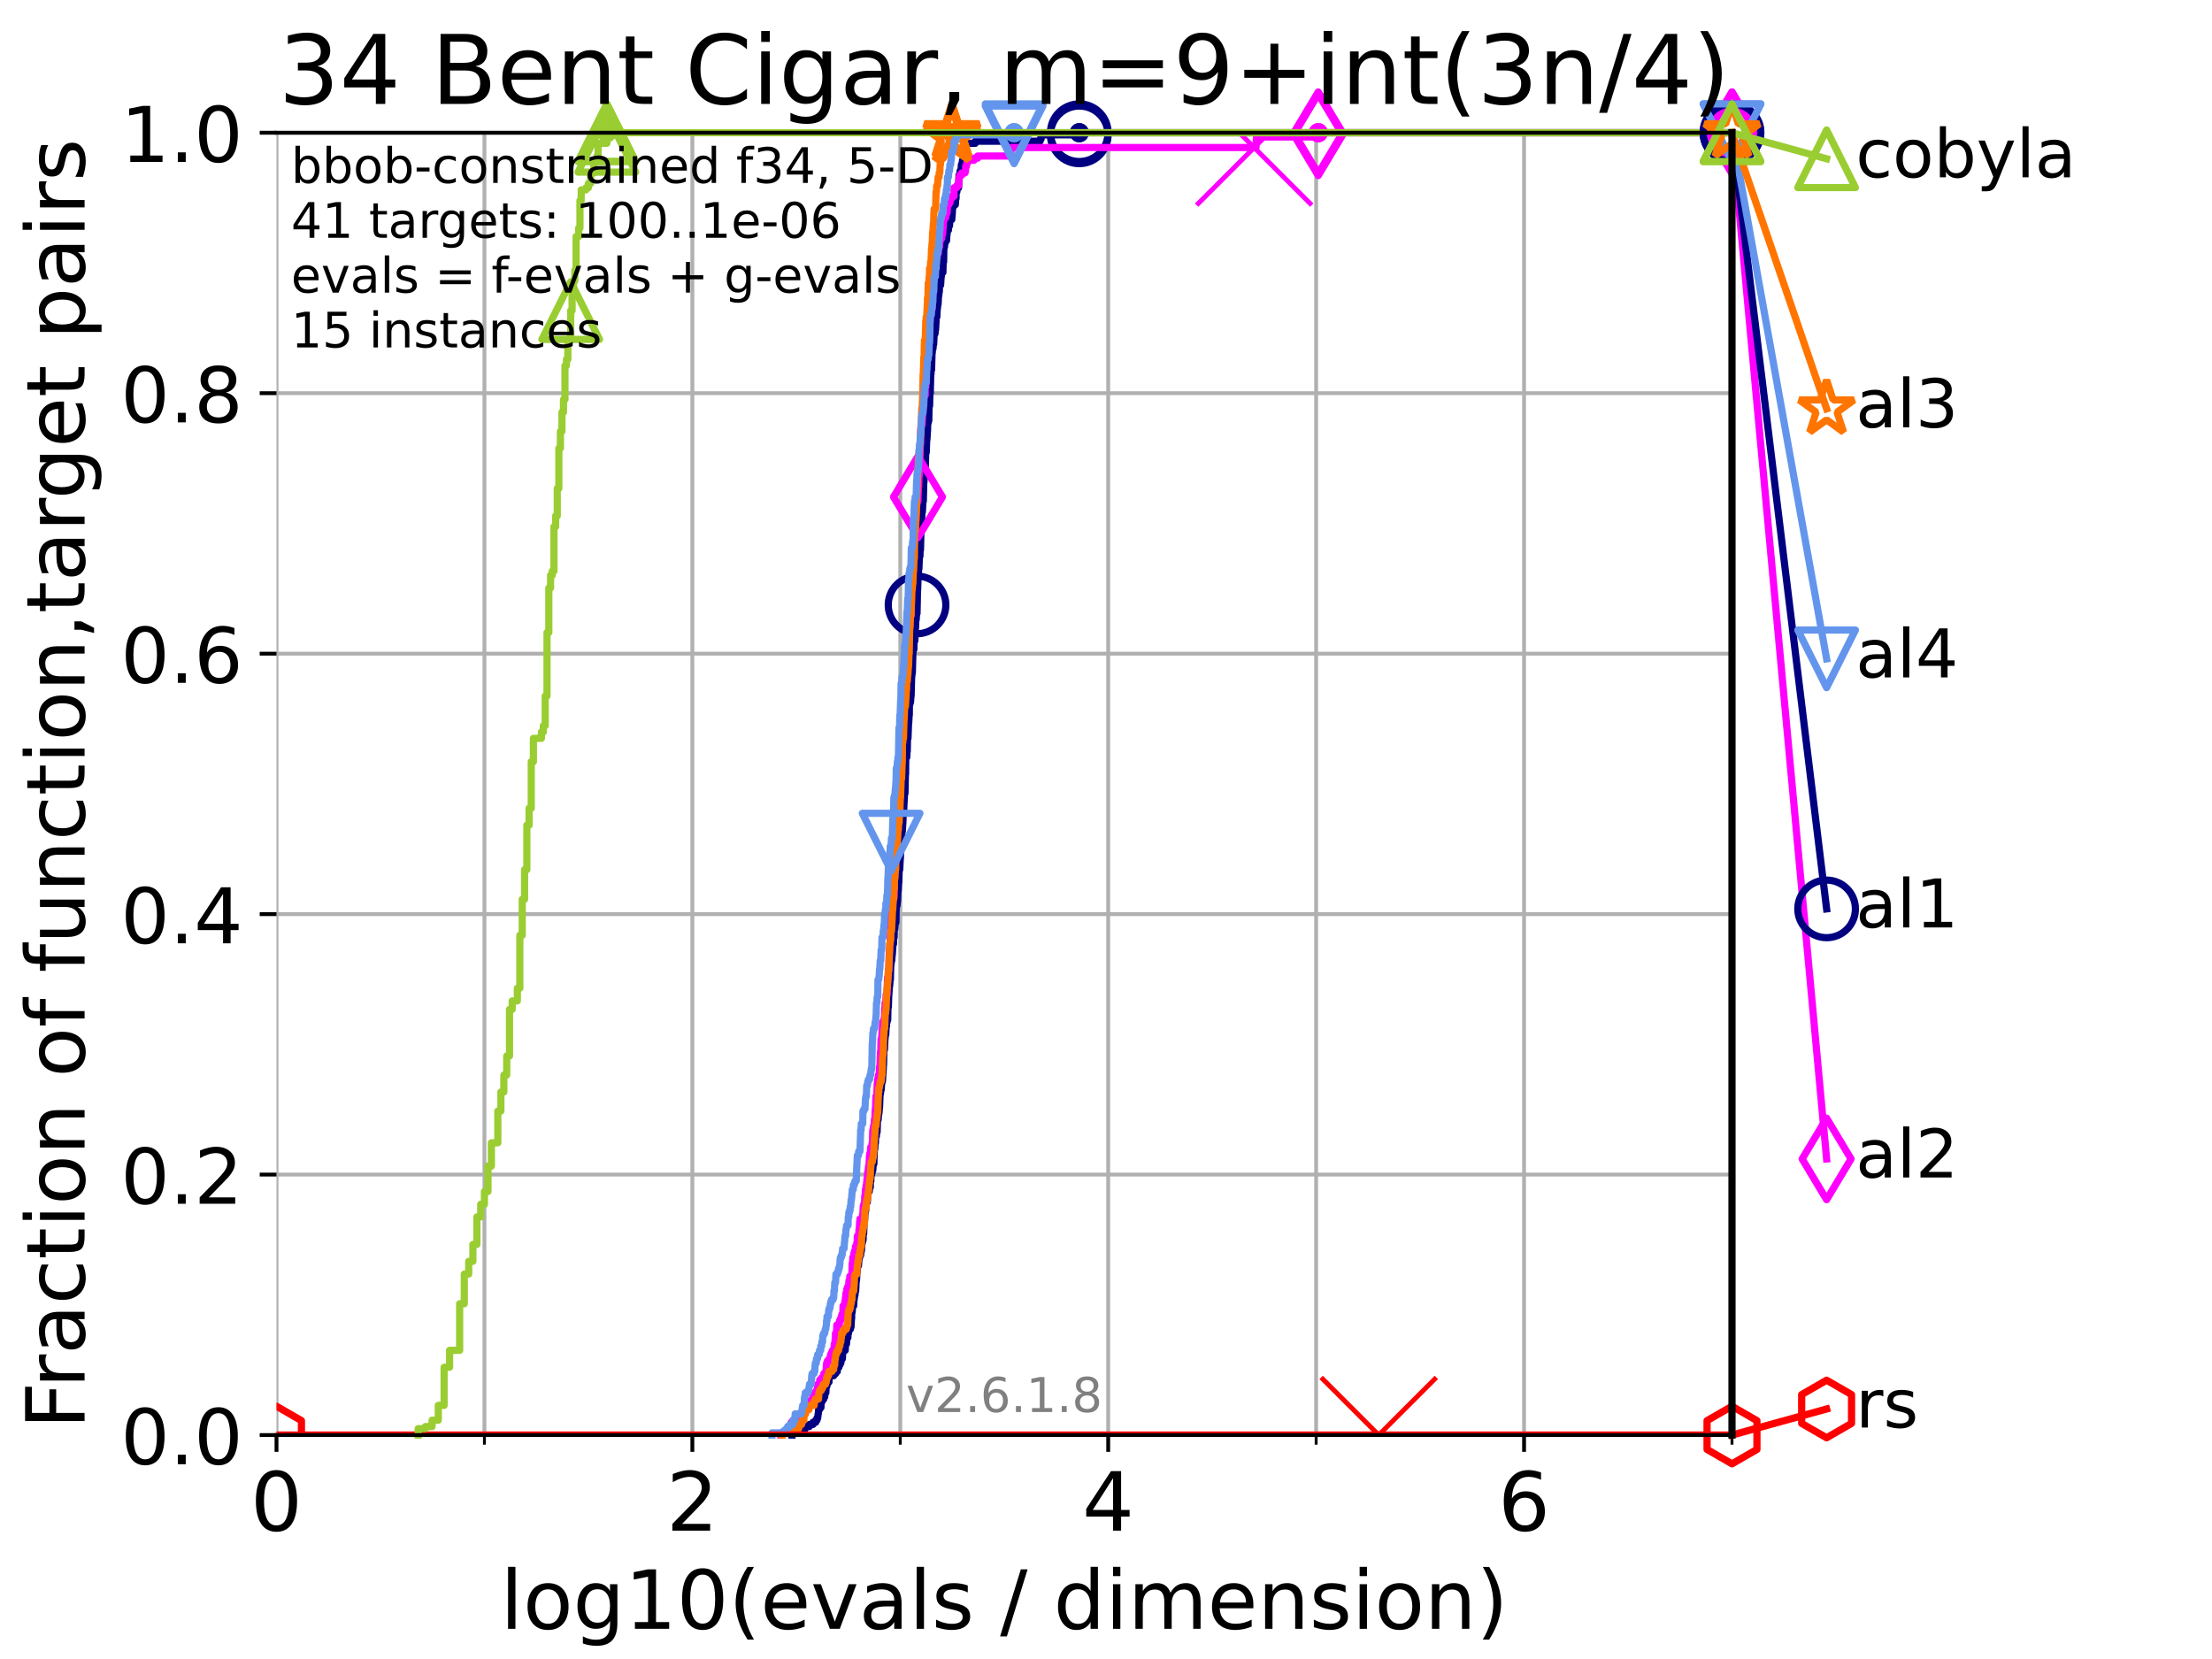 <?xml version="1.0" encoding="utf-8" standalone="no"?>
<!DOCTYPE svg PUBLIC "-//W3C//DTD SVG 1.1//EN"
  "http://www.w3.org/Graphics/SVG/1.1/DTD/svg11.dtd">
<!-- Created with matplotlib (https://matplotlib.org/) -->
<svg height="345.6pt" version="1.1" viewBox="0 0 460.8 345.6" width="460.8pt" xmlns="http://www.w3.org/2000/svg" xmlns:xlink="http://www.w3.org/1999/xlink">
 <defs>
  <style type="text/css">*{stroke-linecap:butt;stroke-linejoin:round;}</style>
 </defs>
 <g id="figure_1">
  <g id="patch_1">
   <path d="M 0 345.6 
L 460.8 345.6 
L 460.8 0 
L 0 0 
z
" style="fill:#ffffff;"/>
  </g>
  <g id="axes_1">
   <g id="patch_2">
    <path d="M 57.6 298.944 
L 360.806 298.944 
L 360.806 27.648 
L 57.6 27.648 
z
" style="fill:#ffffff;"/>
   </g>
   <g id="matplotlib.axis_1">
    <g id="xtick_1">
     <g id="line2d_1">
      <path clip-path="url(#p0be68a4097)" d="M 57.6 298.944 
L 57.6 27.648 
" style="fill:none;stroke:#b0b0b0;stroke-linecap:square;stroke-width:0.8;"/>
     </g>
     <g id="line2d_2">
      <defs>
       <path d="M 0 0 
L 0 3.5 
" id="m8c9a106fa5" style="stroke:#000000;stroke-width:0.8;"/>
      </defs>
      <g>
       <use style="stroke:#000000;stroke-width:0.8;" x="57.6" xlink:href="#m8c9a106fa5" y="298.944"/>
      </g>
     </g>
     <g id="text_1">
      <!-- 0 -->
      <g transform="translate(52.192 318.861)scale(0.17 -0.17)">
       <defs>
        <path d="M 31.781 66.406 
Q 24.172 66.406 20.328 58.906 
Q 16.5 51.422 16.5 36.375 
Q 16.5 21.391 20.328 13.891 
Q 24.172 6.391 31.781 6.391 
Q 39.453 6.391 43.281 13.891 
Q 47.125 21.391 47.125 36.375 
Q 47.125 51.422 43.281 58.906 
Q 39.453 66.406 31.781 66.406 
z
M 31.781 74.219 
Q 44.047 74.219 50.516 64.516 
Q 56.984 54.828 56.984 36.375 
Q 56.984 17.969 50.516 8.266 
Q 44.047 -1.422 31.781 -1.422 
Q 19.531 -1.422 13.062 8.266 
Q 6.594 17.969 6.594 36.375 
Q 6.594 54.828 13.062 64.516 
Q 19.531 74.219 31.781 74.219 
z
" id="DejaVuSans-48"/>
       </defs>
       <use xlink:href="#DejaVuSans-48"/>
      </g>
     </g>
    </g>
    <g id="xtick_2">
     <g id="line2d_3">
      <path clip-path="url(#p0be68a4097)" d="M 144.23 298.944 
L 144.23 27.648 
" style="fill:none;stroke:#b0b0b0;stroke-linecap:square;stroke-width:0.8;"/>
     </g>
     <g id="line2d_4">
      <g>
       <use style="stroke:#000000;stroke-width:0.8;" x="144.23" xlink:href="#m8c9a106fa5" y="298.944"/>
      </g>
     </g>
     <g id="text_2">
      <!-- 2 -->
      <g transform="translate(138.822 318.861)scale(0.17 -0.17)">
       <defs>
        <path d="M 19.188 8.297 
L 53.609 8.297 
L 53.609 0 
L 7.328 0 
L 7.328 8.297 
Q 12.938 14.109 22.625 23.891 
Q 32.328 33.688 34.812 36.531 
Q 39.547 41.844 41.422 45.531 
Q 43.312 49.219 43.312 52.781 
Q 43.312 58.594 39.234 62.25 
Q 35.156 65.922 28.609 65.922 
Q 23.969 65.922 18.812 64.312 
Q 13.672 62.703 7.812 59.422 
L 7.812 69.391 
Q 13.766 71.781 18.938 73 
Q 24.125 74.219 28.422 74.219 
Q 39.75 74.219 46.484 68.547 
Q 53.219 62.891 53.219 53.422 
Q 53.219 48.922 51.531 44.891 
Q 49.859 40.875 45.406 35.406 
Q 44.188 33.984 37.641 27.219 
Q 31.109 20.453 19.188 8.297 
z
" id="DejaVuSans-50"/>
       </defs>
       <use xlink:href="#DejaVuSans-50"/>
      </g>
     </g>
    </g>
    <g id="xtick_3">
     <g id="line2d_5">
      <path clip-path="url(#p0be68a4097)" d="M 230.861 298.944 
L 230.861 27.648 
" style="fill:none;stroke:#b0b0b0;stroke-linecap:square;stroke-width:0.8;"/>
     </g>
     <g id="line2d_6">
      <g>
       <use style="stroke:#000000;stroke-width:0.8;" x="230.861" xlink:href="#m8c9a106fa5" y="298.944"/>
      </g>
     </g>
     <g id="text_3">
      <!-- 4 -->
      <g transform="translate(225.453 318.861)scale(0.17 -0.17)">
       <defs>
        <path d="M 37.797 64.312 
L 12.891 25.391 
L 37.797 25.391 
z
M 35.203 72.906 
L 47.609 72.906 
L 47.609 25.391 
L 58.016 25.391 
L 58.016 17.188 
L 47.609 17.188 
L 47.609 0 
L 37.797 0 
L 37.797 17.188 
L 4.891 17.188 
L 4.891 26.703 
z
" id="DejaVuSans-52"/>
       </defs>
       <use xlink:href="#DejaVuSans-52"/>
      </g>
     </g>
    </g>
    <g id="xtick_4">
     <g id="line2d_7">
      <path clip-path="url(#p0be68a4097)" d="M 317.491 298.944 
L 317.491 27.648 
" style="fill:none;stroke:#b0b0b0;stroke-linecap:square;stroke-width:0.8;"/>
     </g>
     <g id="line2d_8">
      <g>
       <use style="stroke:#000000;stroke-width:0.8;" x="317.491" xlink:href="#m8c9a106fa5" y="298.944"/>
      </g>
     </g>
     <g id="text_4">
      <!-- 6 -->
      <g transform="translate(312.083 318.861)scale(0.17 -0.17)">
       <defs>
        <path d="M 33.016 40.375 
Q 26.375 40.375 22.484 35.828 
Q 18.609 31.297 18.609 23.391 
Q 18.609 15.531 22.484 10.953 
Q 26.375 6.391 33.016 6.391 
Q 39.656 6.391 43.531 10.953 
Q 47.406 15.531 47.406 23.391 
Q 47.406 31.297 43.531 35.828 
Q 39.656 40.375 33.016 40.375 
z
M 52.594 71.297 
L 52.594 62.312 
Q 48.875 64.062 45.094 64.984 
Q 41.312 65.922 37.594 65.922 
Q 27.828 65.922 22.672 59.328 
Q 17.531 52.734 16.797 39.406 
Q 19.672 43.656 24.016 45.922 
Q 28.375 48.188 33.594 48.188 
Q 44.578 48.188 50.953 41.516 
Q 57.328 34.859 57.328 23.391 
Q 57.328 12.156 50.688 5.359 
Q 44.047 -1.422 33.016 -1.422 
Q 20.359 -1.422 13.672 8.266 
Q 6.984 17.969 6.984 36.375 
Q 6.984 53.656 15.188 63.938 
Q 23.391 74.219 37.203 74.219 
Q 40.922 74.219 44.703 73.484 
Q 48.484 72.75 52.594 71.297 
z
" id="DejaVuSans-54"/>
       </defs>
       <use xlink:href="#DejaVuSans-54"/>
      </g>
     </g>
    </g>
    <g id="xtick_5">
     <g id="line2d_9">
      <path clip-path="url(#p0be68a4097)" d="M 100.915 298.944 
L 100.915 27.648 
" style="fill:none;stroke:#b0b0b0;stroke-linecap:square;stroke-width:0.8;"/>
     </g>
     <g id="line2d_10">
      <defs>
       <path d="M 0 0 
L 0 2 
" id="me003f2359f" style="stroke:#000000;stroke-width:0.6;"/>
      </defs>
      <g>
       <use style="stroke:#000000;stroke-width:0.6;" x="100.915" xlink:href="#me003f2359f" y="298.944"/>
      </g>
     </g>
    </g>
    <g id="xtick_6">
     <g id="line2d_11">
      <path clip-path="url(#p0be68a4097)" d="M 187.546 298.944 
L 187.546 27.648 
" style="fill:none;stroke:#b0b0b0;stroke-linecap:square;stroke-width:0.8;"/>
     </g>
     <g id="line2d_12">
      <g>
       <use style="stroke:#000000;stroke-width:0.6;" x="187.546" xlink:href="#me003f2359f" y="298.944"/>
      </g>
     </g>
    </g>
    <g id="xtick_7">
     <g id="line2d_13">
      <path clip-path="url(#p0be68a4097)" d="M 274.176 298.944 
L 274.176 27.648 
" style="fill:none;stroke:#b0b0b0;stroke-linecap:square;stroke-width:0.8;"/>
     </g>
     <g id="line2d_14">
      <g>
       <use style="stroke:#000000;stroke-width:0.6;" x="274.176" xlink:href="#me003f2359f" y="298.944"/>
      </g>
     </g>
    </g>
    <g id="xtick_8">
     <g id="line2d_15">
      <path clip-path="url(#p0be68a4097)" d="M 360.806 298.944 
L 360.806 27.648 
" style="fill:none;stroke:#b0b0b0;stroke-linecap:square;stroke-width:0.8;"/>
     </g>
     <g id="line2d_16">
      <g>
       <use style="stroke:#000000;stroke-width:0.6;" x="360.806" xlink:href="#me003f2359f" y="298.944"/>
      </g>
     </g>
    </g>
    <g id="text_5">
     <!-- log10(evals / dimension) -->
     <g transform="translate(104.239 339.314)scale(0.17 -0.17)">
      <defs>
       <path d="M 9.422 75.984 
L 18.406 75.984 
L 18.406 0 
L 9.422 0 
z
" id="DejaVuSans-108"/>
       <path d="M 30.609 48.391 
Q 23.391 48.391 19.188 42.75 
Q 14.984 37.109 14.984 27.297 
Q 14.984 17.484 19.156 11.844 
Q 23.344 6.203 30.609 6.203 
Q 37.797 6.203 41.984 11.859 
Q 46.188 17.531 46.188 27.297 
Q 46.188 37.016 41.984 42.703 
Q 37.797 48.391 30.609 48.391 
z
M 30.609 56 
Q 42.328 56 49.016 48.375 
Q 55.719 40.766 55.719 27.297 
Q 55.719 13.875 49.016 6.219 
Q 42.328 -1.422 30.609 -1.422 
Q 18.844 -1.422 12.172 6.219 
Q 5.516 13.875 5.516 27.297 
Q 5.516 40.766 12.172 48.375 
Q 18.844 56 30.609 56 
z
" id="DejaVuSans-111"/>
       <path d="M 45.406 27.984 
Q 45.406 37.75 41.375 43.109 
Q 37.359 48.484 30.078 48.484 
Q 22.859 48.484 18.828 43.109 
Q 14.797 37.75 14.797 27.984 
Q 14.797 18.266 18.828 12.891 
Q 22.859 7.516 30.078 7.516 
Q 37.359 7.516 41.375 12.891 
Q 45.406 18.266 45.406 27.984 
z
M 54.391 6.781 
Q 54.391 -7.172 48.188 -13.984 
Q 42 -20.797 29.203 -20.797 
Q 24.469 -20.797 20.266 -20.094 
Q 16.062 -19.391 12.109 -17.922 
L 12.109 -9.188 
Q 16.062 -11.328 19.922 -12.344 
Q 23.781 -13.375 27.781 -13.375 
Q 36.625 -13.375 41.016 -8.766 
Q 45.406 -4.156 45.406 5.172 
L 45.406 9.625 
Q 42.625 4.781 38.281 2.391 
Q 33.938 0 27.875 0 
Q 17.828 0 11.672 7.656 
Q 5.516 15.328 5.516 27.984 
Q 5.516 40.672 11.672 48.328 
Q 17.828 56 27.875 56 
Q 33.938 56 38.281 53.609 
Q 42.625 51.219 45.406 46.391 
L 45.406 54.688 
L 54.391 54.688 
z
" id="DejaVuSans-103"/>
       <path d="M 12.406 8.297 
L 28.516 8.297 
L 28.516 63.922 
L 10.984 60.406 
L 10.984 69.391 
L 28.422 72.906 
L 38.281 72.906 
L 38.281 8.297 
L 54.391 8.297 
L 54.391 0 
L 12.406 0 
z
" id="DejaVuSans-49"/>
       <path d="M 31 75.875 
Q 24.469 64.656 21.281 53.656 
Q 18.109 42.672 18.109 31.391 
Q 18.109 20.125 21.312 9.062 
Q 24.516 -2 31 -13.188 
L 23.188 -13.188 
Q 15.875 -1.703 12.234 9.375 
Q 8.594 20.453 8.594 31.391 
Q 8.594 42.281 12.203 53.312 
Q 15.828 64.359 23.188 75.875 
z
" id="DejaVuSans-40"/>
       <path d="M 56.203 29.594 
L 56.203 25.203 
L 14.891 25.203 
Q 15.484 15.922 20.484 11.062 
Q 25.484 6.203 34.422 6.203 
Q 39.594 6.203 44.453 7.469 
Q 49.312 8.734 54.109 11.281 
L 54.109 2.781 
Q 49.266 0.734 44.188 -0.344 
Q 39.109 -1.422 33.891 -1.422 
Q 20.797 -1.422 13.156 6.188 
Q 5.516 13.812 5.516 26.812 
Q 5.516 40.234 12.766 48.109 
Q 20.016 56 32.328 56 
Q 43.359 56 49.781 48.891 
Q 56.203 41.797 56.203 29.594 
z
M 47.219 32.234 
Q 47.125 39.594 43.094 43.984 
Q 39.062 48.391 32.422 48.391 
Q 24.906 48.391 20.391 44.141 
Q 15.875 39.891 15.188 32.172 
z
" id="DejaVuSans-101"/>
       <path d="M 2.984 54.688 
L 12.5 54.688 
L 29.594 8.797 
L 46.688 54.688 
L 56.203 54.688 
L 35.688 0 
L 23.484 0 
z
" id="DejaVuSans-118"/>
       <path d="M 34.281 27.484 
Q 23.391 27.484 19.188 25 
Q 14.984 22.516 14.984 16.5 
Q 14.984 11.719 18.141 8.906 
Q 21.297 6.109 26.703 6.109 
Q 34.188 6.109 38.703 11.406 
Q 43.219 16.703 43.219 25.484 
L 43.219 27.484 
z
M 52.203 31.203 
L 52.203 0 
L 43.219 0 
L 43.219 8.297 
Q 40.141 3.328 35.547 0.953 
Q 30.953 -1.422 24.312 -1.422 
Q 15.922 -1.422 10.953 3.297 
Q 6 8.016 6 15.922 
Q 6 25.141 12.172 29.828 
Q 18.359 34.516 30.609 34.516 
L 43.219 34.516 
L 43.219 35.406 
Q 43.219 41.609 39.141 45 
Q 35.062 48.391 27.688 48.391 
Q 23 48.391 18.547 47.266 
Q 14.109 46.141 10.016 43.891 
L 10.016 52.203 
Q 14.938 54.109 19.578 55.047 
Q 24.219 56 28.609 56 
Q 40.484 56 46.344 49.844 
Q 52.203 43.703 52.203 31.203 
z
" id="DejaVuSans-97"/>
       <path d="M 44.281 53.078 
L 44.281 44.578 
Q 40.484 46.531 36.375 47.5 
Q 32.281 48.484 27.875 48.484 
Q 21.188 48.484 17.844 46.438 
Q 14.5 44.391 14.5 40.281 
Q 14.5 37.156 16.891 35.375 
Q 19.281 33.594 26.516 31.984 
L 29.594 31.297 
Q 39.156 29.25 43.188 25.516 
Q 47.219 21.781 47.219 15.094 
Q 47.219 7.469 41.188 3.016 
Q 35.156 -1.422 24.609 -1.422 
Q 20.219 -1.422 15.453 -0.562 
Q 10.688 0.297 5.422 2 
L 5.422 11.281 
Q 10.406 8.688 15.234 7.391 
Q 20.062 6.109 24.812 6.109 
Q 31.156 6.109 34.562 8.281 
Q 37.984 10.453 37.984 14.406 
Q 37.984 18.062 35.516 20.016 
Q 33.062 21.969 24.703 23.781 
L 21.578 24.516 
Q 13.234 26.266 9.516 29.906 
Q 5.812 33.547 5.812 39.891 
Q 5.812 47.609 11.281 51.797 
Q 16.75 56 26.812 56 
Q 31.781 56 36.172 55.266 
Q 40.578 54.547 44.281 53.078 
z
" id="DejaVuSans-115"/>
       <path id="DejaVuSans-32"/>
       <path d="M 25.391 72.906 
L 33.688 72.906 
L 8.297 -9.281 
L 0 -9.281 
z
" id="DejaVuSans-47"/>
       <path d="M 45.406 46.391 
L 45.406 75.984 
L 54.391 75.984 
L 54.391 0 
L 45.406 0 
L 45.406 8.203 
Q 42.578 3.328 38.25 0.953 
Q 33.938 -1.422 27.875 -1.422 
Q 17.969 -1.422 11.734 6.484 
Q 5.516 14.406 5.516 27.297 
Q 5.516 40.188 11.734 48.094 
Q 17.969 56 27.875 56 
Q 33.938 56 38.25 53.625 
Q 42.578 51.266 45.406 46.391 
z
M 14.797 27.297 
Q 14.797 17.391 18.875 11.75 
Q 22.953 6.109 30.078 6.109 
Q 37.203 6.109 41.297 11.75 
Q 45.406 17.391 45.406 27.297 
Q 45.406 37.203 41.297 42.844 
Q 37.203 48.484 30.078 48.484 
Q 22.953 48.484 18.875 42.844 
Q 14.797 37.203 14.797 27.297 
z
" id="DejaVuSans-100"/>
       <path d="M 9.422 54.688 
L 18.406 54.688 
L 18.406 0 
L 9.422 0 
z
M 9.422 75.984 
L 18.406 75.984 
L 18.406 64.594 
L 9.422 64.594 
z
" id="DejaVuSans-105"/>
       <path d="M 52 44.188 
Q 55.375 50.25 60.062 53.125 
Q 64.75 56 71.094 56 
Q 79.641 56 84.281 50.016 
Q 88.922 44.047 88.922 33.016 
L 88.922 0 
L 79.891 0 
L 79.891 32.719 
Q 79.891 40.578 77.094 44.375 
Q 74.312 48.188 68.609 48.188 
Q 61.625 48.188 57.562 43.547 
Q 53.516 38.922 53.516 30.906 
L 53.516 0 
L 44.484 0 
L 44.484 32.719 
Q 44.484 40.625 41.703 44.406 
Q 38.922 48.188 33.109 48.188 
Q 26.219 48.188 22.156 43.531 
Q 18.109 38.875 18.109 30.906 
L 18.109 0 
L 9.078 0 
L 9.078 54.688 
L 18.109 54.688 
L 18.109 46.188 
Q 21.188 51.219 25.484 53.609 
Q 29.781 56 35.688 56 
Q 41.656 56 45.828 52.969 
Q 50 49.953 52 44.188 
z
" id="DejaVuSans-109"/>
       <path d="M 54.891 33.016 
L 54.891 0 
L 45.906 0 
L 45.906 32.719 
Q 45.906 40.484 42.875 44.328 
Q 39.844 48.188 33.797 48.188 
Q 26.516 48.188 22.312 43.547 
Q 18.109 38.922 18.109 30.906 
L 18.109 0 
L 9.078 0 
L 9.078 54.688 
L 18.109 54.688 
L 18.109 46.188 
Q 21.344 51.125 25.703 53.562 
Q 30.078 56 35.797 56 
Q 45.219 56 50.047 50.172 
Q 54.891 44.344 54.891 33.016 
z
" id="DejaVuSans-110"/>
       <path d="M 8.016 75.875 
L 15.828 75.875 
Q 23.141 64.359 26.781 53.312 
Q 30.422 42.281 30.422 31.391 
Q 30.422 20.453 26.781 9.375 
Q 23.141 -1.703 15.828 -13.188 
L 8.016 -13.188 
Q 14.5 -2 17.703 9.062 
Q 20.906 20.125 20.906 31.391 
Q 20.906 42.672 17.703 53.656 
Q 14.5 64.656 8.016 75.875 
z
" id="DejaVuSans-41"/>
      </defs>
      <use xlink:href="#DejaVuSans-108"/>
      <use x="27.783" xlink:href="#DejaVuSans-111"/>
      <use x="88.965" xlink:href="#DejaVuSans-103"/>
      <use x="152.441" xlink:href="#DejaVuSans-49"/>
      <use x="216.064" xlink:href="#DejaVuSans-48"/>
      <use x="279.688" xlink:href="#DejaVuSans-40"/>
      <use x="318.701" xlink:href="#DejaVuSans-101"/>
      <use x="380.225" xlink:href="#DejaVuSans-118"/>
      <use x="439.404" xlink:href="#DejaVuSans-97"/>
      <use x="500.684" xlink:href="#DejaVuSans-108"/>
      <use x="528.467" xlink:href="#DejaVuSans-115"/>
      <use x="580.566" xlink:href="#DejaVuSans-32"/>
      <use x="612.354" xlink:href="#DejaVuSans-47"/>
      <use x="646.045" xlink:href="#DejaVuSans-32"/>
      <use x="677.832" xlink:href="#DejaVuSans-100"/>
      <use x="741.309" xlink:href="#DejaVuSans-105"/>
      <use x="769.092" xlink:href="#DejaVuSans-109"/>
      <use x="866.504" xlink:href="#DejaVuSans-101"/>
      <use x="928.027" xlink:href="#DejaVuSans-110"/>
      <use x="991.406" xlink:href="#DejaVuSans-115"/>
      <use x="1043.506" xlink:href="#DejaVuSans-105"/>
      <use x="1071.289" xlink:href="#DejaVuSans-111"/>
      <use x="1132.471" xlink:href="#DejaVuSans-110"/>
      <use x="1195.85" xlink:href="#DejaVuSans-41"/>
     </g>
    </g>
   </g>
   <g id="matplotlib.axis_2">
    <g id="ytick_1">
     <g id="line2d_17">
      <path clip-path="url(#p0be68a4097)" d="M 57.6 298.944 
L 360.806 298.944 
" style="fill:none;stroke:#b0b0b0;stroke-linecap:square;stroke-width:0.8;"/>
     </g>
     <g id="line2d_18">
      <defs>
       <path d="M 0 0 
L -3.5 0 
" id="ma4c4df6216" style="stroke:#000000;stroke-width:0.8;"/>
      </defs>
      <g>
       <use style="stroke:#000000;stroke-width:0.8;" x="57.6" xlink:href="#ma4c4df6216" y="298.944"/>
      </g>
     </g>
     <g id="text_6">
      <!-- 0.0 -->
      <g transform="translate(25.155 305.023)scale(0.16 -0.16)">
       <defs>
        <path d="M 10.688 12.406 
L 21 12.406 
L 21 0 
L 10.688 0 
z
" id="DejaVuSans-46"/>
       </defs>
       <use xlink:href="#DejaVuSans-48"/>
       <use x="63.623" xlink:href="#DejaVuSans-46"/>
       <use x="95.41" xlink:href="#DejaVuSans-48"/>
      </g>
     </g>
    </g>
    <g id="ytick_2">
     <g id="line2d_19">
      <path clip-path="url(#p0be68a4097)" d="M 57.6 244.685 
L 360.806 244.685 
" style="fill:none;stroke:#b0b0b0;stroke-linecap:square;stroke-width:0.8;"/>
     </g>
     <g id="line2d_20">
      <g>
       <use style="stroke:#000000;stroke-width:0.8;" x="57.6" xlink:href="#ma4c4df6216" y="244.685"/>
      </g>
     </g>
     <g id="text_7">
      <!-- 0.2 -->
      <g transform="translate(25.155 250.764)scale(0.16 -0.16)">
       <use xlink:href="#DejaVuSans-48"/>
       <use x="63.623" xlink:href="#DejaVuSans-46"/>
       <use x="95.41" xlink:href="#DejaVuSans-50"/>
      </g>
     </g>
    </g>
    <g id="ytick_3">
     <g id="line2d_21">
      <path clip-path="url(#p0be68a4097)" d="M 57.6 190.426 
L 360.806 190.426 
" style="fill:none;stroke:#b0b0b0;stroke-linecap:square;stroke-width:0.8;"/>
     </g>
     <g id="line2d_22">
      <g>
       <use style="stroke:#000000;stroke-width:0.8;" x="57.6" xlink:href="#ma4c4df6216" y="190.426"/>
      </g>
     </g>
     <g id="text_8">
      <!-- 0.4 -->
      <g transform="translate(25.155 196.504)scale(0.16 -0.16)">
       <use xlink:href="#DejaVuSans-48"/>
       <use x="63.623" xlink:href="#DejaVuSans-46"/>
       <use x="95.41" xlink:href="#DejaVuSans-52"/>
      </g>
     </g>
    </g>
    <g id="ytick_4">
     <g id="line2d_23">
      <path clip-path="url(#p0be68a4097)" d="M 57.6 136.166 
L 360.806 136.166 
" style="fill:none;stroke:#b0b0b0;stroke-linecap:square;stroke-width:0.8;"/>
     </g>
     <g id="line2d_24">
      <g>
       <use style="stroke:#000000;stroke-width:0.8;" x="57.6" xlink:href="#ma4c4df6216" y="136.166"/>
      </g>
     </g>
     <g id="text_9">
      <!-- 0.6 -->
      <g transform="translate(25.155 142.245)scale(0.16 -0.16)">
       <use xlink:href="#DejaVuSans-48"/>
       <use x="63.623" xlink:href="#DejaVuSans-46"/>
       <use x="95.41" xlink:href="#DejaVuSans-54"/>
      </g>
     </g>
    </g>
    <g id="ytick_5">
     <g id="line2d_25">
      <path clip-path="url(#p0be68a4097)" d="M 57.6 81.907 
L 360.806 81.907 
" style="fill:none;stroke:#b0b0b0;stroke-linecap:square;stroke-width:0.8;"/>
     </g>
     <g id="line2d_26">
      <g>
       <use style="stroke:#000000;stroke-width:0.8;" x="57.6" xlink:href="#ma4c4df6216" y="81.907"/>
      </g>
     </g>
     <g id="text_10">
      <!-- 0.8 -->
      <g transform="translate(25.155 87.986)scale(0.16 -0.16)">
       <defs>
        <path d="M 31.781 34.625 
Q 24.75 34.625 20.719 30.859 
Q 16.703 27.094 16.703 20.516 
Q 16.703 13.922 20.719 10.156 
Q 24.75 6.391 31.781 6.391 
Q 38.812 6.391 42.859 10.172 
Q 46.922 13.969 46.922 20.516 
Q 46.922 27.094 42.891 30.859 
Q 38.875 34.625 31.781 34.625 
z
M 21.922 38.812 
Q 15.578 40.375 12.031 44.719 
Q 8.5 49.078 8.5 55.328 
Q 8.5 64.062 14.719 69.141 
Q 20.953 74.219 31.781 74.219 
Q 42.672 74.219 48.875 69.141 
Q 55.078 64.062 55.078 55.328 
Q 55.078 49.078 51.531 44.719 
Q 48 40.375 41.703 38.812 
Q 48.828 37.156 52.797 32.312 
Q 56.781 27.484 56.781 20.516 
Q 56.781 9.906 50.312 4.234 
Q 43.844 -1.422 31.781 -1.422 
Q 19.734 -1.422 13.25 4.234 
Q 6.781 9.906 6.781 20.516 
Q 6.781 27.484 10.781 32.312 
Q 14.797 37.156 21.922 38.812 
z
M 18.312 54.391 
Q 18.312 48.734 21.844 45.562 
Q 25.391 42.391 31.781 42.391 
Q 38.141 42.391 41.719 45.562 
Q 45.312 48.734 45.312 54.391 
Q 45.312 60.062 41.719 63.234 
Q 38.141 66.406 31.781 66.406 
Q 25.391 66.406 21.844 63.234 
Q 18.312 60.062 18.312 54.391 
z
" id="DejaVuSans-56"/>
       </defs>
       <use xlink:href="#DejaVuSans-48"/>
       <use x="63.623" xlink:href="#DejaVuSans-46"/>
       <use x="95.41" xlink:href="#DejaVuSans-56"/>
      </g>
     </g>
    </g>
    <g id="ytick_6">
     <g id="line2d_27">
      <path clip-path="url(#p0be68a4097)" d="M 57.6 27.648 
L 360.806 27.648 
" style="fill:none;stroke:#b0b0b0;stroke-linecap:square;stroke-width:0.8;"/>
     </g>
     <g id="line2d_28">
      <g>
       <use style="stroke:#000000;stroke-width:0.8;" x="57.6" xlink:href="#ma4c4df6216" y="27.648"/>
      </g>
     </g>
     <g id="text_11">
      <!-- 1.0 -->
      <g transform="translate(25.155 33.727)scale(0.16 -0.16)">
       <use xlink:href="#DejaVuSans-49"/>
       <use x="63.623" xlink:href="#DejaVuSans-46"/>
       <use x="95.41" xlink:href="#DejaVuSans-48"/>
      </g>
     </g>
    </g>
    <g id="text_12">
     <!-- Fraction of function,target pairs -->
     <g transform="translate(17.62 297.681)rotate(-90)scale(0.17 -0.17)">
      <defs>
       <path d="M 9.812 72.906 
L 51.703 72.906 
L 51.703 64.594 
L 19.672 64.594 
L 19.672 43.109 
L 48.578 43.109 
L 48.578 34.812 
L 19.672 34.812 
L 19.672 0 
L 9.812 0 
z
" id="DejaVuSans-70"/>
       <path d="M 41.109 46.297 
Q 39.594 47.172 37.812 47.578 
Q 36.031 48 33.891 48 
Q 26.266 48 22.188 43.047 
Q 18.109 38.094 18.109 28.812 
L 18.109 0 
L 9.078 0 
L 9.078 54.688 
L 18.109 54.688 
L 18.109 46.188 
Q 20.953 51.172 25.484 53.578 
Q 30.031 56 36.531 56 
Q 37.453 56 38.578 55.875 
Q 39.703 55.766 41.062 55.516 
z
" id="DejaVuSans-114"/>
       <path d="M 48.781 52.594 
L 48.781 44.188 
Q 44.969 46.297 41.141 47.344 
Q 37.312 48.391 33.406 48.391 
Q 24.656 48.391 19.812 42.844 
Q 14.984 37.312 14.984 27.297 
Q 14.984 17.281 19.812 11.734 
Q 24.656 6.203 33.406 6.203 
Q 37.312 6.203 41.141 7.25 
Q 44.969 8.297 48.781 10.406 
L 48.781 2.094 
Q 45.016 0.344 40.984 -0.531 
Q 36.969 -1.422 32.422 -1.422 
Q 20.062 -1.422 12.781 6.344 
Q 5.516 14.109 5.516 27.297 
Q 5.516 40.672 12.859 48.328 
Q 20.219 56 33.016 56 
Q 37.156 56 41.109 55.141 
Q 45.062 54.297 48.781 52.594 
z
" id="DejaVuSans-99"/>
       <path d="M 18.312 70.219 
L 18.312 54.688 
L 36.812 54.688 
L 36.812 47.703 
L 18.312 47.703 
L 18.312 18.016 
Q 18.312 11.328 20.141 9.422 
Q 21.969 7.516 27.594 7.516 
L 36.812 7.516 
L 36.812 0 
L 27.594 0 
Q 17.188 0 13.234 3.875 
Q 9.281 7.766 9.281 18.016 
L 9.281 47.703 
L 2.688 47.703 
L 2.688 54.688 
L 9.281 54.688 
L 9.281 70.219 
z
" id="DejaVuSans-116"/>
       <path d="M 37.109 75.984 
L 37.109 68.5 
L 28.516 68.5 
Q 23.688 68.5 21.797 66.547 
Q 19.922 64.594 19.922 59.516 
L 19.922 54.688 
L 34.719 54.688 
L 34.719 47.703 
L 19.922 47.703 
L 19.922 0 
L 10.891 0 
L 10.891 47.703 
L 2.297 47.703 
L 2.297 54.688 
L 10.891 54.688 
L 10.891 58.5 
Q 10.891 67.625 15.141 71.797 
Q 19.391 75.984 28.609 75.984 
z
" id="DejaVuSans-102"/>
       <path d="M 8.5 21.578 
L 8.5 54.688 
L 17.484 54.688 
L 17.484 21.922 
Q 17.484 14.156 20.5 10.266 
Q 23.531 6.391 29.594 6.391 
Q 36.859 6.391 41.078 11.031 
Q 45.312 15.672 45.312 23.688 
L 45.312 54.688 
L 54.297 54.688 
L 54.297 0 
L 45.312 0 
L 45.312 8.406 
Q 42.047 3.422 37.719 1 
Q 33.406 -1.422 27.688 -1.422 
Q 18.266 -1.422 13.375 4.438 
Q 8.5 10.297 8.5 21.578 
z
M 31.109 56 
z
" id="DejaVuSans-117"/>
       <path d="M 11.719 12.406 
L 22.016 12.406 
L 22.016 4 
L 14.016 -11.625 
L 7.719 -11.625 
L 11.719 4 
z
" id="DejaVuSans-44"/>
       <path d="M 18.109 8.203 
L 18.109 -20.797 
L 9.078 -20.797 
L 9.078 54.688 
L 18.109 54.688 
L 18.109 46.391 
Q 20.953 51.266 25.266 53.625 
Q 29.594 56 35.594 56 
Q 45.562 56 51.781 48.094 
Q 58.016 40.188 58.016 27.297 
Q 58.016 14.406 51.781 6.484 
Q 45.562 -1.422 35.594 -1.422 
Q 29.594 -1.422 25.266 0.953 
Q 20.953 3.328 18.109 8.203 
z
M 48.688 27.297 
Q 48.688 37.203 44.609 42.844 
Q 40.531 48.484 33.406 48.484 
Q 26.266 48.484 22.188 42.844 
Q 18.109 37.203 18.109 27.297 
Q 18.109 17.391 22.188 11.75 
Q 26.266 6.109 33.406 6.109 
Q 40.531 6.109 44.609 11.75 
Q 48.688 17.391 48.688 27.297 
z
" id="DejaVuSans-112"/>
      </defs>
      <use xlink:href="#DejaVuSans-70"/>
      <use x="50.27" xlink:href="#DejaVuSans-114"/>
      <use x="91.383" xlink:href="#DejaVuSans-97"/>
      <use x="152.662" xlink:href="#DejaVuSans-99"/>
      <use x="207.643" xlink:href="#DejaVuSans-116"/>
      <use x="246.852" xlink:href="#DejaVuSans-105"/>
      <use x="274.635" xlink:href="#DejaVuSans-111"/>
      <use x="335.816" xlink:href="#DejaVuSans-110"/>
      <use x="399.195" xlink:href="#DejaVuSans-32"/>
      <use x="430.982" xlink:href="#DejaVuSans-111"/>
      <use x="492.164" xlink:href="#DejaVuSans-102"/>
      <use x="527.369" xlink:href="#DejaVuSans-32"/>
      <use x="559.156" xlink:href="#DejaVuSans-102"/>
      <use x="594.361" xlink:href="#DejaVuSans-117"/>
      <use x="657.74" xlink:href="#DejaVuSans-110"/>
      <use x="721.119" xlink:href="#DejaVuSans-99"/>
      <use x="776.1" xlink:href="#DejaVuSans-116"/>
      <use x="815.309" xlink:href="#DejaVuSans-105"/>
      <use x="843.092" xlink:href="#DejaVuSans-111"/>
      <use x="904.273" xlink:href="#DejaVuSans-110"/>
      <use x="967.652" xlink:href="#DejaVuSans-44"/>
      <use x="999.439" xlink:href="#DejaVuSans-116"/>
      <use x="1038.648" xlink:href="#DejaVuSans-97"/>
      <use x="1099.928" xlink:href="#DejaVuSans-114"/>
      <use x="1139.291" xlink:href="#DejaVuSans-103"/>
      <use x="1202.768" xlink:href="#DejaVuSans-101"/>
      <use x="1264.291" xlink:href="#DejaVuSans-116"/>
      <use x="1303.5" xlink:href="#DejaVuSans-32"/>
      <use x="1335.287" xlink:href="#DejaVuSans-112"/>
      <use x="1398.764" xlink:href="#DejaVuSans-97"/>
      <use x="1460.043" xlink:href="#DejaVuSans-105"/>
      <use x="1487.826" xlink:href="#DejaVuSans-114"/>
      <use x="1528.939" xlink:href="#DejaVuSans-115"/>
     </g>
    </g>
   </g>
   <g id="line2d_29">
    <defs>
     <path d="M 0 1.5 
C 0.398 1.5 0.779 1.342 1.061 1.061 
C 1.342 0.779 1.5 0.398 1.5 0 
C 1.5 -0.398 1.342 -0.779 1.061 -1.061 
C 0.779 -1.342 0.398 -1.5 0 -1.5 
C -0.398 -1.5 -0.779 -1.342 -1.061 -1.061 
C -1.342 -0.779 -1.5 -0.398 -1.5 0 
C -1.5 0.398 -1.342 0.779 -1.061 1.061 
C -0.779 1.342 -0.398 1.5 0 1.5 
z
" id="me01b7728b2" style="stroke:#000080;"/>
    </defs>
    <g>
     <use style="fill:#000080;stroke:#000080;" x="224.829" xlink:href="#me01b7728b2" y="27.648"/>
     <use style="fill:#000080;stroke:#000080;" x="224.829" xlink:href="#me01b7728b2" y="27.648"/>
    </g>
   </g>
   <g id="line2d_30">
    <path d="M 164.985 298.944 
L 164.985 298.503 
L 166.656 298.503 
L 166.656 298.062 
L 167.548 298.062 
L 167.548 297.621 
L 167.743 297.621 
L 167.743 297.179 
L 168.607 297.179 
L 168.607 296.738 
L 169.354 296.738 
L 169.354 296.297 
L 169.919 296.297 
L 169.919 295.856 
L 170.186 295.856 
L 170.186 295.415 
L 170.337 295.415 
L 170.431 294.533 
L 170.468 294.533 
L 170.524 293.65 
L 170.709 293.65 
L 170.709 293.209 
L 171.019 293.209 
L 171.038 291.886 
L 171.325 291.886 
L 171.325 291.445 
L 171.608 291.445 
L 171.608 291.004 
L 171.8 291.004 
L 171.852 290.121 
L 172.042 290.121 
L 172.11 288.798 
L 172.246 288.798 
L 172.246 288.357 
L 172.365 288.357 
L 172.365 287.916 
L 172.683 287.916 
L 172.765 286.592 
L 173.668 286.592 
L 173.668 286.151 
L 174.073 286.151 
L 174.073 285.71 
L 174.423 285.71 
L 174.439 284.828 
L 174.753 284.828 
L 174.753 284.387 
L 174.945 284.387 
L 174.945 283.946 
L 175.164 283.946 
L 175.266 283.063 
L 175.481 283.063 
L 175.553 281.74 
L 175.61 281.74 
L 175.61 281.299 
L 176.072 281.299 
L 176.141 279.975 
L 176.334 279.975 
L 176.442 278.652 
L 176.632 278.652 
L 176.632 277.77 
L 176.766 277.77 
L 176.819 276.887 
L 177.149 276.887 
L 177.149 276.446 
L 177.279 276.446 
L 177.37 274.682 
L 177.408 274.682 
L 177.421 273.358 
L 177.524 273.358 
L 177.614 272.035 
L 177.829 272.035 
L 177.905 270.712 
L 177.942 270.712 
L 178.042 269.829 
L 178.105 269.829 
L 178.167 268.947 
L 178.253 268.947 
L 178.364 266.741 
L 178.425 266.741 
L 178.51 264.977 
L 178.559 264.977 
L 178.668 263.653 
L 178.836 263.653 
L 178.92 262.33 
L 178.979 262.33 
L 178.979 261.889 
L 179.097 261.889 
L 179.097 261.448 
L 179.297 261.448 
L 179.332 260.566 
L 179.448 260.566 
L 179.552 259.242 
L 179.563 259.242 
L 179.563 258.801 
L 179.678 258.801 
L 179.678 258.36 
L 179.792 258.36 
L 179.837 257.036 
L 179.916 257.036 
L 180.006 254.39 
L 180.096 254.39 
L 180.185 252.625 
L 180.219 252.625 
L 180.219 252.184 
L 180.34 252.184 
L 180.351 250.861 
L 180.461 250.861 
L 180.461 250.42 
L 180.679 250.42 
L 180.788 248.214 
L 181.087 248.214 
L 181.193 247.332 
L 181.298 247.332 
L 181.319 246.008 
L 181.413 246.008 
L 181.455 244.685 
L 181.579 244.685 
L 181.579 244.244 
L 181.692 244.244 
L 181.692 243.803 
L 181.815 243.803 
L 181.897 242.479 
L 182.038 242.479 
L 182.139 239.391 
L 182.219 239.391 
L 182.299 238.068 
L 182.368 238.068 
L 182.398 236.744 
L 182.546 236.744 
L 182.614 235.862 
L 182.712 235.862 
L 182.809 233.215 
L 182.944 233.215 
L 183.03 231.892 
L 183.107 231.892 
L 183.211 230.569 
L 183.23 230.569 
L 183.334 227.922 
L 183.4 227.922 
L 183.493 227.04 
L 183.558 227.04 
L 183.651 225.716 
L 183.697 225.716 
L 183.697 225.275 
L 183.826 225.275 
L 183.936 223.51 
L 183.945 223.51 
L 184.045 221.746 
L 184.063 221.746 
L 184.135 218.658 
L 184.252 218.658 
L 184.342 216.452 
L 184.368 216.452 
L 184.431 215.57 
L 184.519 215.57 
L 184.599 213.806 
L 184.678 213.806 
L 184.687 212.923 
L 184.791 212.923 
L 184.791 212.482 
L 184.922 212.482 
L 184.982 209.835 
L 185.059 209.835 
L 185.145 207.189 
L 185.171 207.189 
L 185.281 205.424 
L 185.324 205.424 
L 185.425 204.101 
L 185.476 204.101 
L 185.559 201.013 
L 185.618 201.013 
L 185.684 200.13 
L 185.759 200.13 
L 185.858 198.807 
L 185.891 198.807 
L 185.997 197.043 
L 186.014 197.043 
L 186.014 196.601 
L 186.144 196.601 
L 186.16 195.278 
L 186.265 195.278 
L 186.289 193.514 
L 186.402 193.514 
L 186.505 192.19 
L 186.632 192.19 
L 186.703 188.661 
L 186.852 188.661 
L 186.953 187.779 
L 186.969 187.779 
L 187.046 185.573 
L 187.1 185.573 
L 187.185 183.809 
L 187.238 183.809 
L 187.315 181.162 
L 187.429 181.162 
L 187.534 178.956 
L 187.557 178.956 
L 187.654 176.309 
L 187.722 176.309 
L 187.796 174.545 
L 187.833 174.545 
L 187.892 173.221 
L 187.966 173.221 
L 188.076 171.457 
L 188.083 171.457 
L 188.149 169.692 
L 188.229 169.692 
L 188.33 167.046 
L 188.345 167.046 
L 188.431 165.281 
L 188.524 165.281 
L 188.61 161.311 
L 188.645 161.311 
L 188.688 157.782 
L 188.885 157.782 
L 188.962 156.458 
L 188.997 156.458 
L 189.046 153.812 
L 189.149 153.812 
L 189.26 150.724 
L 189.294 150.724 
L 189.39 148.959 
L 189.424 148.959 
L 189.444 146.754 
L 189.539 146.754 
L 189.539 146.312 
L 189.667 146.312 
L 189.775 144.989 
L 189.801 144.989 
L 189.908 141.019 
L 189.921 141.019 
L 190.027 140.137 
L 190.06 140.137 
L 190.165 136.166 
L 190.178 136.166 
L 190.224 135.284 
L 190.38 135.284 
L 190.399 133.52 
L 190.566 133.52 
L 190.675 130.873 
L 190.72 130.873 
L 190.783 129.108 
L 190.853 129.108 
L 190.941 127.785 
L 191.035 127.785 
L 191.135 122.932 
L 191.159 122.932 
L 191.252 120.286 
L 191.302 120.286 
L 191.357 118.521 
L 191.425 118.521 
L 191.528 115.874 
L 191.638 115.874 
L 191.668 114.551 
L 191.752 114.551 
L 191.848 110.581 
L 191.884 110.581 
L 191.991 108.375 
L 192.009 108.375 
L 192.057 106.611 
L 192.151 106.611 
L 192.257 104.405 
L 192.345 104.405 
L 192.438 100.435 
L 192.478 100.435 
L 192.571 98.67 
L 192.634 98.67 
L 192.72 97.347 
L 192.754 97.347 
L 192.845 94.259 
L 192.953 94.259 
L 193.048 91.612 
L 193.093 91.612 
L 193.199 89.848 
L 193.216 89.848 
L 193.266 88.083 
L 193.366 88.083 
L 193.366 87.642 
L 193.481 87.642 
L 193.542 84.554 
L 193.651 84.554 
L 193.711 81.907 
L 193.792 81.907 
L 193.889 77.937 
L 193.942 77.937 
L 193.948 77.055 
L 194.065 77.055 
L 194.161 73.526 
L 194.203 73.526 
L 194.245 72.643 
L 194.355 72.643 
L 194.434 71.761 
L 194.496 71.761 
L 194.6 69.556 
L 194.77 69.556 
L 194.867 68.673 
L 194.893 68.673 
L 194.999 66.909 
L 195.004 66.909 
L 195.014 66.026 
L 195.16 66.026 
L 195.246 64.262 
L 195.281 64.262 
L 195.36 63.38 
L 195.42 63.38 
L 195.504 61.615 
L 195.553 61.615 
L 195.651 60.733 
L 195.68 60.733 
L 195.714 59.409 
L 195.942 59.409 
L 196.053 57.645 
L 196.086 57.645 
L 196.1 56.763 
L 196.422 56.763 
L 196.479 54.557 
L 196.572 54.557 
L 196.628 51.469 
L 196.753 51.469 
L 196.817 50.587 
L 196.913 50.587 
L 196.913 50.146 
L 197.177 50.146 
L 197.267 48.822 
L 197.298 48.822 
L 197.312 47.94 
L 197.574 47.94 
L 197.627 47.058 
L 197.793 47.058 
L 197.876 45.734 
L 198.267 45.734 
L 198.378 44.411 
L 198.382 44.411 
L 198.437 43.088 
L 198.601 43.088 
L 198.601 42.646 
L 199.014 42.646 
L 199.1 41.323 
L 199.165 41.323 
L 199.165 40 
L 199.322 40 
L 199.423 39.117 
L 199.685 39.117 
L 199.776 36.471 
L 199.92 36.471 
L 200.014 35.588 
L 200.199 35.588 
L 200.279 34.265 
L 200.42 34.265 
L 200.504 33.383 
L 200.733 33.383 
L 200.8 30.736 
L 200.863 30.736 
L 200.863 30.295 
L 201.033 30.295 
L 201.033 29.854 
L 203.176 29.854 
L 203.176 29.413 
L 216.673 29.413 
L 216.673 28.971 
L 216.873 28.971 
L 216.918 28.089 
L 224.829 28.089 
L 224.829 27.648 
L 360.806 27.648 
L 360.806 27.648 
" style="fill:none;stroke:#000080;stroke-linecap:square;stroke-width:1.5;"/>
   </g>
   <g id="line2d_31">
    <defs>
     <path d="M 0 6 
C 1.591 6 3.117 5.368 4.243 4.243 
C 5.368 3.117 6 1.591 6 0 
C 6 -1.591 5.368 -3.117 4.243 -4.243 
C 3.117 -5.368 1.591 -6 0 -6 
C -1.591 -6 -3.117 -5.368 -4.243 -4.243 
C -5.368 -3.117 -6 -1.591 -6 0 
C -6 1.591 -5.368 3.117 -4.243 4.243 
C -3.117 5.368 -1.591 6 0 6 
z
" id="mc813ade44e" style="stroke:#000080;stroke-width:1.5;"/>
    </defs>
    <g>
     <use style="fill-opacity:0;stroke:#000080;stroke-width:1.5;" x="191.035" xlink:href="#mc813ade44e" y="126.02"/>
     <use style="fill-opacity:0;stroke:#000080;stroke-width:1.5;" x="224.829" xlink:href="#mc813ade44e" y="28.089"/>
     <use style="fill-opacity:0;stroke:#000080;stroke-width:1.5;" x="224.829" xlink:href="#mc813ade44e" y="27.648"/>
     <use style="fill-opacity:0;stroke:#000080;stroke-width:1.5;" x="360.806" xlink:href="#mc813ade44e" y="27.648"/>
    </g>
   </g>
   <g id="line2d_32">
    <path style="fill:none;stroke:#000080;stroke-linecap:square;stroke-width:1.5;"/>
    <g/>
   </g>
   <g id="line2d_33">
    <defs>
     <path d="M 0 1.5 
C 0.398 1.5 0.779 1.342 1.061 1.061 
C 1.342 0.779 1.5 0.398 1.5 0 
C 1.5 -0.398 1.342 -0.779 1.061 -1.061 
C 0.779 -1.342 0.398 -1.5 0 -1.5 
C -0.398 -1.5 -0.779 -1.342 -1.061 -1.061 
C -1.342 -0.779 -1.5 -0.398 -1.5 0 
C -1.5 0.398 -1.342 0.779 -1.061 1.061 
C -0.779 1.342 -0.398 1.5 0 1.5 
z
" id="m2892149e6e" style="stroke:#ff00ff;"/>
    </defs>
    <g>
     <use style="fill:#ff00ff;stroke:#ff00ff;" x="274.612" xlink:href="#m2892149e6e" y="27.648"/>
     <use style="fill:#ff00ff;stroke:#ff00ff;" x="274.612" xlink:href="#m2892149e6e" y="27.648"/>
    </g>
   </g>
   <g id="line2d_34">
    <path d="M 162.677 298.944 
L 162.677 298.503 
L 163.958 298.503 
L 163.958 298.062 
L 164.22 298.062 
L 164.22 297.179 
L 164.834 297.179 
L 164.834 296.297 
L 165.208 296.297 
L 165.208 295.856 
L 165.671 295.856 
L 165.671 295.415 
L 167.24 295.415 
L 167.24 294.974 
L 167.417 294.974 
L 167.417 294.533 
L 167.591 294.533 
L 167.591 294.092 
L 167.829 294.092 
L 167.829 293.65 
L 168.085 293.65 
L 168.085 293.209 
L 168.253 293.209 
L 168.274 291.886 
L 169.255 291.886 
L 169.294 291.004 
L 169.726 291.004 
L 169.745 290.121 
L 170.053 290.121 
L 170.053 289.68 
L 170.262 289.68 
L 170.318 288.798 
L 170.393 288.798 
L 170.393 288.357 
L 170.764 288.357 
L 170.764 287.475 
L 171.146 287.475 
L 171.146 287.033 
L 171.59 287.033 
L 171.608 286.151 
L 171.956 286.151 
L 171.956 285.71 
L 172.076 285.71 
L 172.161 284.387 
L 172.196 284.387 
L 172.196 283.946 
L 172.365 283.946 
L 172.365 283.504 
L 172.716 283.504 
L 172.716 283.063 
L 173.011 283.063 
L 173.011 282.181 
L 173.222 282.181 
L 173.222 281.74 
L 173.43 281.74 
L 173.43 281.299 
L 173.715 281.299 
L 173.793 279.975 
L 173.902 279.975 
L 174.011 278.652 
L 174.042 278.652 
L 174.042 277.77 
L 174.241 277.77 
L 174.333 276.005 
L 174.857 276.005 
L 174.886 275.123 
L 175.106 275.123 
L 175.106 274.682 
L 175.237 274.682 
L 175.237 274.241 
L 175.381 274.241 
L 175.381 273.799 
L 175.581 273.799 
L 175.624 272.035 
L 175.919 272.035 
L 176.003 271.153 
L 176.058 271.153 
L 176.128 270.27 
L 176.183 270.27 
L 176.224 269.388 
L 176.402 269.388 
L 176.415 268.506 
L 176.578 268.506 
L 176.578 268.065 
L 176.766 268.065 
L 176.859 266.741 
L 176.991 266.741 
L 177.044 265.859 
L 177.447 265.859 
L 177.524 263.212 
L 177.601 263.212 
L 177.665 261.889 
L 177.842 261.889 
L 177.892 261.007 
L 178.03 261.007 
L 178.03 260.566 
L 178.167 260.566 
L 178.204 259.683 
L 178.401 259.683 
L 178.498 258.801 
L 178.583 258.801 
L 178.595 257.478 
L 178.872 257.478 
L 178.955 256.154 
L 178.991 256.154 
L 179.097 254.39 
L 179.133 254.39 
L 179.133 253.949 
L 179.632 253.949 
L 179.678 253.066 
L 179.746 253.066 
L 179.826 251.302 
L 179.928 251.302 
L 179.928 250.861 
L 180.085 250.861 
L 180.152 249.096 
L 180.23 249.096 
L 180.285 247.773 
L 180.351 247.773 
L 180.439 246.89 
L 180.505 246.89 
L 180.614 245.567 
L 180.669 245.567 
L 180.744 244.244 
L 180.831 244.244 
L 180.938 242.92 
L 181.034 242.92 
L 181.129 240.715 
L 181.193 240.715 
L 181.193 240.273 
L 181.308 240.273 
L 181.402 238.95 
L 181.579 238.95 
L 181.682 238.068 
L 181.733 238.068 
L 181.815 235.421 
L 181.917 235.421 
L 181.968 234.539 
L 182.129 234.539 
L 182.159 233.215 
L 182.249 233.215 
L 182.338 231.01 
L 182.388 231.01 
L 182.477 228.363 
L 182.663 228.363 
L 182.741 225.716 
L 182.789 225.716 
L 182.828 224.834 
L 182.915 224.834 
L 183.001 223.952 
L 183.145 223.952 
L 183.239 222.187 
L 183.315 222.187 
L 183.409 219.099 
L 183.484 219.099 
L 183.54 216.452 
L 183.642 216.452 
L 183.753 214.688 
L 183.799 214.688 
L 183.854 212.923 
L 184.108 212.923 
L 184.198 212.041 
L 184.252 212.041 
L 184.333 209.835 
L 184.368 209.835 
L 184.368 208.953 
L 184.537 208.953 
L 184.607 207.189 
L 184.791 207.189 
L 184.887 203.66 
L 185.008 203.66 
L 185.111 201.895 
L 185.154 201.895 
L 185.247 198.366 
L 185.281 198.366 
L 185.366 196.601 
L 185.434 196.601 
L 185.501 193.514 
L 185.568 193.514 
L 185.643 190.426 
L 185.693 190.426 
L 185.776 189.102 
L 185.825 189.102 
L 185.907 188.22 
L 185.981 188.22 
L 186.055 187.338 
L 186.128 187.338 
L 186.128 186.897 
L 186.241 186.897 
L 186.346 183.367 
L 186.354 183.367 
L 186.434 180.721 
L 186.505 180.721 
L 186.585 179.397 
L 186.64 179.397 
L 186.719 175.868 
L 186.758 175.868 
L 186.868 171.016 
L 186.891 171.016 
L 186.961 168.369 
L 187.185 168.369 
L 187.277 166.604 
L 187.299 166.604 
L 187.299 166.163 
L 187.413 166.163 
L 187.482 162.634 
L 187.549 162.634 
L 187.654 161.311 
L 187.677 161.311 
L 187.692 160.429 
L 187.789 160.429 
L 187.892 157.782 
L 187.907 157.782 
L 187.973 153.812 
L 188.025 153.812 
L 188.12 150.283 
L 188.193 150.283 
L 188.301 148.077 
L 188.323 148.077 
L 188.424 146.754 
L 188.453 146.754 
L 188.496 144.107 
L 188.603 144.107 
L 188.709 142.783 
L 188.716 142.783 
L 188.801 141.019 
L 188.829 141.019 
L 188.906 137.931 
L 189.018 137.931 
L 189.115 134.843 
L 189.273 134.843 
L 189.315 132.196 
L 189.403 132.196 
L 189.471 130.432 
L 189.532 130.432 
L 189.634 128.667 
L 189.647 128.667 
L 189.647 128.226 
L 189.821 128.226 
L 189.908 121.609 
L 189.961 121.609 
L 190.014 119.403 
L 190.093 119.403 
L 190.198 116.757 
L 190.224 116.757 
L 190.315 114.11 
L 190.36 114.11 
L 190.406 113.228 
L 190.502 113.228 
L 190.611 111.022 
L 190.63 111.022 
L 190.713 109.257 
L 190.796 109.257 
L 190.859 105.728 
L 190.922 105.728 
L 191.022 104.846 
L 191.072 104.846 
L 191.072 104.405 
L 191.215 104.405 
L 191.326 101.317 
L 191.382 101.317 
L 191.437 99.111 
L 191.516 99.111 
L 191.626 96.023 
L 191.632 96.023 
L 191.722 92.494 
L 191.758 92.494 
L 191.848 88.965 
L 191.926 88.965 
L 191.926 88.524 
L 192.08 88.524 
L 192.186 86.76 
L 192.192 86.76 
L 192.245 84.995 
L 192.362 84.995 
L 192.461 82.348 
L 192.748 82.348 
L 192.765 80.584 
L 192.862 80.584 
L 192.958 76.614 
L 192.986 76.614 
L 193.037 72.643 
L 193.172 72.643 
L 193.227 71.32 
L 193.487 71.32 
L 193.514 69.997 
L 193.618 69.997 
L 193.721 66.909 
L 193.786 66.909 
L 193.856 64.262 
L 194.203 64.262 
L 194.282 61.174 
L 194.35 61.174 
L 194.46 57.645 
L 194.662 57.645 
L 194.749 56.322 
L 194.785 56.322 
L 194.806 54.116 
L 194.948 54.116 
L 194.948 53.675 
L 195.226 53.675 
L 195.286 52.793 
L 195.464 52.793 
L 195.548 51.469 
L 195.719 51.469 
L 195.802 50.146 
L 195.908 50.146 
L 195.908 49.705 
L 196.158 49.705 
L 196.21 48.822 
L 196.347 48.822 
L 196.446 47.499 
L 196.483 47.499 
L 196.563 45.734 
L 196.739 45.734 
L 196.739 45.293 
L 197.023 45.293 
L 197.032 44.411 
L 197.294 44.411 
L 197.397 42.646 
L 197.644 42.646 
L 197.644 42.205 
L 197.911 42.205 
L 197.911 41.323 
L 198.276 41.323 
L 198.276 40.882 
L 198.738 40.882 
L 198.738 39.117 
L 199.286 39.117 
L 199.286 38.676 
L 199.721 38.676 
L 199.791 36.912 
L 199.94 36.912 
L 199.94 36.471 
L 200.344 36.471 
L 200.344 36.03 
L 201.029 36.03 
L 201.029 35.588 
L 201.157 35.588 
L 201.157 34.706 
L 201.299 34.706 
L 201.299 34.265 
L 201.425 34.265 
L 201.425 33.824 
L 201.622 33.824 
L 201.622 33.383 
L 202.906 33.383 
L 202.906 32.942 
L 203.671 32.942 
L 203.671 32.5 
L 210.546 32.5 
L 210.586 30.736 
L 261.645 30.736 
L 261.71 28.971 
L 261.774 28.971 
L 261.774 28.53 
L 274.534 28.53 
L 274.612 27.648 
L 360.806 27.648 
L 360.806 27.648 
" style="fill:none;stroke:#ff00ff;stroke-linecap:square;stroke-width:1.5;"/>
   </g>
   <g id="line2d_35">
    <defs>
     <path d="M -0 8.485 
L 5.091 0 
L 0 -8.485 
L -5.091 -0 
z
" id="m908a0352cb" style="stroke:#ff00ff;stroke-linejoin:miter;stroke-width:1.5;"/>
    </defs>
    <g>
     <use style="fill-opacity:0;stroke:#ff00ff;stroke-linejoin:miter;stroke-width:1.5;" x="191.234" xlink:href="#m908a0352cb" y="103.523"/>
     <use style="fill-opacity:0;stroke:#ff00ff;stroke-linejoin:miter;stroke-width:1.5;" x="274.612" xlink:href="#m908a0352cb" y="28.089"/>
     <use style="fill-opacity:0;stroke:#ff00ff;stroke-linejoin:miter;stroke-width:1.5;" x="274.612" xlink:href="#m908a0352cb" y="27.648"/>
     <use style="fill-opacity:0;stroke:#ff00ff;stroke-linejoin:miter;stroke-width:1.5;" x="360.806" xlink:href="#m908a0352cb" y="27.648"/>
    </g>
   </g>
   <g id="line2d_36">
    <path style="fill:none;stroke:#ff00ff;stroke-linecap:square;stroke-width:1.5;"/>
    <g/>
   </g>
   <g id="line2d_37">
    <path clip-path="url(#p0be68a4097)" d="M 261.272 30.736 
" style="fill:none;stroke:#ff00ff;stroke-linecap:square;stroke-width:1.5;"/>
    <defs>
     <path d="M -12 12 
L 12 -12 
M -12 -12 
L 12 12 
" id="ma4c1938e8d" style="stroke:#ff00ff;"/>
    </defs>
    <g clip-path="url(#p0be68a4097)">
     <use style="fill:#ff00ff;stroke:#ff00ff;" x="261.272" xlink:href="#ma4c1938e8d" y="30.736"/>
    </g>
   </g>
   <g id="line2d_38">
    <defs>
     <path d="M 0 1.5 
C 0.398 1.5 0.779 1.342 1.061 1.061 
C 1.342 0.779 1.5 0.398 1.5 0 
C 1.5 -0.398 1.342 -0.779 1.061 -1.061 
C 0.779 -1.342 0.398 -1.5 0 -1.5 
C -0.398 -1.5 -0.779 -1.342 -1.061 -1.061 
C -1.342 -0.779 -1.5 -0.398 -1.5 0 
C -1.5 0.398 -1.342 0.779 -1.061 1.061 
C -0.779 1.342 -0.398 1.5 0 1.5 
z
" id="m5505068339" style="stroke:#ff7500;"/>
    </defs>
    <g>
     <use style="fill:#ff7500;stroke:#ff7500;" x="198.31" xlink:href="#m5505068339" y="27.648"/>
     <use style="fill:#ff7500;stroke:#ff7500;" x="198.31" xlink:href="#m5505068339" y="27.648"/>
    </g>
   </g>
   <g id="line2d_39">
    <path d="M 162.901 298.944 
L 162.901 298.503 
L 163.853 298.503 
L 163.853 298.062 
L 165.743 298.062 
L 165.743 297.621 
L 166.38 297.621 
L 166.38 297.179 
L 166.518 297.179 
L 166.518 296.738 
L 166.995 296.738 
L 166.995 296.297 
L 167.107 296.297 
L 167.107 295.856 
L 167.461 295.856 
L 167.526 294.533 
L 167.829 294.533 
L 167.915 293.65 
L 168.524 293.65 
L 168.524 293.209 
L 168.669 293.209 
L 168.669 292.768 
L 169.609 292.768 
L 169.609 291.886 
L 169.842 291.886 
L 169.842 291.445 
L 170.524 291.445 
L 170.58 290.121 
L 170.69 290.121 
L 170.69 289.68 
L 171.074 289.68 
L 171.074 289.239 
L 171.325 289.239 
L 171.325 288.798 
L 171.538 288.798 
L 171.538 288.357 
L 171.973 288.357 
L 171.973 287.916 
L 172.127 287.916 
L 172.178 287.033 
L 172.382 287.033 
L 172.382 286.592 
L 172.6 286.592 
L 172.633 285.71 
L 173.302 285.71 
L 173.302 285.269 
L 173.668 285.269 
L 173.731 284.387 
L 173.871 284.387 
L 173.964 283.063 
L 174.011 283.063 
L 174.088 282.181 
L 174.211 282.181 
L 174.211 281.74 
L 174.423 281.74 
L 174.423 281.299 
L 174.709 281.299 
L 174.798 280.416 
L 174.96 280.416 
L 175.048 279.534 
L 175.164 279.534 
L 175.237 278.652 
L 175.295 278.652 
L 175.295 277.77 
L 175.553 277.77 
L 175.553 277.329 
L 175.807 277.329 
L 175.807 276.887 
L 176.306 276.887 
L 176.306 276.446 
L 176.429 276.446 
L 176.429 276.005 
L 176.591 276.005 
L 176.685 273.358 
L 176.766 273.358 
L 176.766 272.917 
L 176.991 272.917 
L 176.991 272.476 
L 177.162 272.476 
L 177.201 271.594 
L 177.305 271.594 
L 177.395 270.712 
L 177.486 270.712 
L 177.55 269.388 
L 177.614 269.388 
L 177.614 268.947 
L 177.842 268.947 
L 177.93 267.624 
L 177.955 267.624 
L 178.005 265.859 
L 178.142 265.859 
L 178.142 265.418 
L 178.498 265.418 
L 178.583 263.653 
L 178.644 263.653 
L 178.704 262.771 
L 178.764 262.771 
L 178.872 261.889 
L 178.908 261.889 
L 178.908 261.448 
L 179.109 261.448 
L 179.121 260.566 
L 179.227 260.566 
L 179.262 259.683 
L 179.436 259.683 
L 179.517 257.478 
L 179.598 257.478 
L 179.655 256.595 
L 179.758 256.595 
L 179.792 255.713 
L 179.905 255.713 
L 179.961 254.831 
L 180.074 254.831 
L 180.152 252.184 
L 180.23 252.184 
L 180.23 251.743 
L 180.396 251.743 
L 180.483 250.42 
L 180.538 250.42 
L 180.538 249.978 
L 180.712 249.978 
L 180.809 248.655 
L 180.852 248.655 
L 180.949 247.773 
L 180.97 247.773 
L 181.066 246.449 
L 181.14 246.449 
L 181.14 245.567 
L 181.277 245.567 
L 181.371 243.361 
L 181.392 243.361 
L 181.486 242.038 
L 181.713 242.038 
L 181.805 241.156 
L 181.917 241.156 
L 182.018 239.832 
L 182.038 239.832 
L 182.139 237.186 
L 182.199 237.186 
L 182.309 234.98 
L 182.338 234.98 
L 182.338 234.539 
L 182.497 234.539 
L 182.595 233.215 
L 182.663 233.215 
L 182.77 231.892 
L 182.838 231.892 
L 182.944 228.804 
L 182.953 228.804 
L 183.03 227.481 
L 183.068 227.481 
L 183.068 226.598 
L 183.192 226.598 
L 183.296 225.716 
L 183.362 225.716 
L 183.362 225.275 
L 183.568 225.275 
L 183.67 223.952 
L 183.743 223.952 
L 183.854 220.423 
L 183.863 220.423 
L 183.945 219.54 
L 183.981 219.54 
L 184.09 216.011 
L 184.099 216.011 
L 184.207 214.247 
L 184.306 214.247 
L 184.413 211.159 
L 184.466 211.159 
L 184.572 210.277 
L 184.581 210.277 
L 184.687 207.63 
L 184.695 207.63 
L 184.765 205.865 
L 184.844 205.865 
L 184.93 204.542 
L 184.956 204.542 
L 185.042 202.336 
L 185.128 202.336 
L 185.23 199.689 
L 185.256 199.689 
L 185.358 196.601 
L 185.408 196.601 
L 185.509 195.719 
L 185.559 195.719 
L 185.568 193.955 
L 185.718 193.955 
L 185.825 191.749 
L 185.842 191.749 
L 185.916 189.543 
L 185.981 189.543 
L 186.087 187.338 
L 186.176 187.338 
L 186.217 185.132 
L 186.305 185.132 
L 186.346 182.926 
L 186.426 182.926 
L 186.521 181.162 
L 186.593 181.162 
L 186.632 176.751 
L 186.844 176.751 
L 186.953 174.986 
L 186.976 174.986 
L 187.077 172.78 
L 187.154 172.78 
L 187.2 171.457 
L 187.299 171.457 
L 187.406 168.81 
L 187.466 168.81 
L 187.557 166.163 
L 187.602 166.163 
L 187.707 163.075 
L 187.714 163.075 
L 187.714 162.193 
L 187.826 162.193 
L 187.929 159.105 
L 187.944 159.105 
L 188.003 154.694 
L 188.069 154.694 
L 188.12 153.812 
L 188.215 153.812 
L 188.323 149.841 
L 188.366 149.841 
L 188.453 147.195 
L 188.617 147.195 
L 188.716 145.43 
L 188.73 145.43 
L 188.822 143.666 
L 188.857 143.666 
L 188.885 141.901 
L 189.011 141.901 
L 189.073 140.578 
L 189.129 140.578 
L 189.239 138.813 
L 189.273 138.813 
L 189.362 136.166 
L 189.403 136.166 
L 189.512 130.873 
L 189.56 130.873 
L 189.661 128.226 
L 189.768 128.226 
L 189.868 125.579 
L 189.881 125.579 
L 189.954 122.932 
L 190.02 122.932 
L 190.126 121.609 
L 190.165 121.609 
L 190.269 118.962 
L 190.315 118.962 
L 190.412 116.315 
L 190.483 116.315 
L 190.534 110.581 
L 190.669 110.581 
L 190.745 108.375 
L 190.802 108.375 
L 190.909 106.169 
L 190.922 106.169 
L 191.01 102.64 
L 191.041 102.64 
L 191.135 99.552 
L 191.153 99.552 
L 191.184 97.788 
L 191.265 97.788 
L 191.302 95.582 
L 191.394 95.582 
L 191.455 94.259 
L 191.51 94.259 
L 191.619 92.494 
L 191.692 92.494 
L 191.782 89.848 
L 191.824 89.848 
L 191.926 87.201 
L 191.944 87.201 
L 192.033 84.995 
L 192.11 84.995 
L 192.216 82.348 
L 192.228 82.348 
L 192.304 77.937 
L 192.35 77.937 
L 192.449 74.408 
L 192.513 74.408 
L 192.576 70.879 
L 192.743 70.879 
L 192.851 66.909 
L 192.93 66.909 
L 192.93 66.026 
L 193.054 66.026 
L 193.149 63.821 
L 193.183 63.821 
L 193.216 62.056 
L 193.305 62.056 
L 193.371 58.968 
L 193.492 58.968 
L 193.553 57.645 
L 193.618 57.645 
L 193.651 55.88 
L 193.797 55.88 
L 193.862 54.557 
L 193.958 54.557 
L 194.049 51.91 
L 194.081 51.91 
L 194.171 50.587 
L 194.208 50.587 
L 194.277 48.381 
L 194.324 48.381 
L 194.434 46.617 
L 194.481 46.617 
L 194.564 43.97 
L 194.595 43.97 
L 194.595 43.529 
L 194.903 43.529 
L 194.999 40 
L 195.075 40 
L 195.135 38.676 
L 195.296 38.676 
L 195.4 37.353 
L 195.42 37.353 
L 195.42 36.912 
L 195.612 36.912 
L 195.651 36.03 
L 195.773 36.03 
L 195.85 34.265 
L 195.928 34.265 
L 195.928 33.383 
L 196.115 33.383 
L 196.115 32.942 
L 196.521 32.942 
L 196.521 32.5 
L 196.794 32.5 
L 196.9 31.177 
L 197.217 31.177 
L 197.312 30.295 
L 197.697 30.295 
L 197.758 28.53 
L 198.31 28.53 
L 198.31 27.648 
L 360.806 27.648 
L 360.806 27.648 
" style="fill:none;stroke:#ff7500;stroke-linecap:square;stroke-width:1.5;"/>
   </g>
   <g id="line2d_40">
    <defs>
     <path d="M 0 -6 
L -1.347 -1.854 
L -5.706 -1.854 
L -2.18 0.708 
L -3.527 4.854 
L -0 2.292 
L 3.527 4.854 
L 2.18 0.708 
L 5.706 -1.854 
L 1.347 -1.854 
z
" id="m5812a4a943" style="stroke:#ff7500;stroke-linejoin:bevel;stroke-width:1.5;"/>
    </defs>
    <g>
     <use style="fill-opacity:0;stroke:#ff7500;stroke-linejoin:bevel;stroke-width:1.5;" x="198.31" xlink:href="#m5812a4a943" y="28.53"/>
     <use style="fill-opacity:0;stroke:#ff7500;stroke-linejoin:bevel;stroke-width:1.5;" x="198.31" xlink:href="#m5812a4a943" y="27.648"/>
     <use style="fill-opacity:0;stroke:#ff7500;stroke-linejoin:bevel;stroke-width:1.5;" x="198.31" xlink:href="#m5812a4a943" y="27.648"/>
     <use style="fill-opacity:0;stroke:#ff7500;stroke-linejoin:bevel;stroke-width:1.5;" x="360.806" xlink:href="#m5812a4a943" y="27.648"/>
    </g>
   </g>
   <g id="line2d_41">
    <path style="fill:none;stroke:#ff7500;stroke-linecap:square;stroke-width:1.5;"/>
    <g/>
   </g>
   <g id="line2d_42">
    <defs>
     <path d="M 0 1.5 
C 0.398 1.5 0.779 1.342 1.061 1.061 
C 1.342 0.779 1.5 0.398 1.5 0 
C 1.5 -0.398 1.342 -0.779 1.061 -1.061 
C 0.779 -1.342 0.398 -1.5 0 -1.5 
C -0.398 -1.5 -0.779 -1.342 -1.061 -1.061 
C -1.342 -0.779 -1.5 -0.398 -1.5 0 
C -1.5 0.398 -1.342 0.779 -1.061 1.061 
C -0.779 1.342 -0.398 1.5 0 1.5 
z
" id="m9cb290bbb7" style="stroke:#6495ed;"/>
    </defs>
    <g>
     <use style="fill:#6495ed;stroke:#6495ed;" x="211.259" xlink:href="#m9cb290bbb7" y="27.648"/>
     <use style="fill:#6495ed;stroke:#6495ed;" x="211.259" xlink:href="#m9cb290bbb7" y="27.648"/>
    </g>
   </g>
   <g id="line2d_43">
    <path d="M 160.809 298.944 
L 160.809 298.503 
L 163.26 298.503 
L 163.26 298.062 
L 163.8 298.062 
L 163.8 297.621 
L 164.09 297.621 
L 164.09 297.179 
L 164.555 297.179 
L 164.555 296.738 
L 165.208 296.738 
L 165.208 295.856 
L 165.599 295.856 
L 165.647 294.533 
L 166.905 294.533 
L 166.905 294.092 
L 167.04 294.092 
L 167.129 293.209 
L 167.218 293.209 
L 167.218 292.768 
L 167.504 292.768 
L 167.591 291.004 
L 167.678 291.004 
L 167.765 290.121 
L 168.295 290.121 
L 168.295 289.68 
L 168.462 289.68 
L 168.566 288.798 
L 168.627 288.798 
L 168.627 288.357 
L 168.994 288.357 
L 169.095 286.592 
L 169.175 286.592 
L 169.175 286.151 
L 169.57 286.151 
L 169.57 285.71 
L 169.726 285.71 
L 169.804 284.387 
L 169.842 284.387 
L 169.842 283.946 
L 170.053 283.946 
L 170.072 283.063 
L 170.299 283.063 
L 170.337 282.181 
L 170.654 282.181 
L 170.727 281.299 
L 170.965 281.299 
L 170.983 280.416 
L 171.164 280.416 
L 171.2 279.534 
L 171.36 279.534 
L 171.396 278.211 
L 171.555 278.211 
L 171.555 277.77 
L 171.8 277.77 
L 171.904 276.887 
L 172.025 276.887 
L 172.127 276.005 
L 172.161 276.005 
L 172.178 275.123 
L 172.28 275.123 
L 172.28 274.241 
L 172.566 274.241 
L 172.633 272.917 
L 172.749 272.917 
L 172.749 272.476 
L 172.913 272.476 
L 172.979 271.594 
L 173.076 271.594 
L 173.076 271.153 
L 173.238 271.153 
L 173.238 270.712 
L 173.557 270.712 
L 173.557 270.27 
L 173.684 270.27 
L 173.715 268.947 
L 173.825 268.947 
L 173.902 267.183 
L 174.057 267.183 
L 174.149 265.418 
L 174.469 265.418 
L 174.469 264.977 
L 174.619 264.977 
L 174.619 264.536 
L 174.738 264.536 
L 174.738 264.095 
L 174.857 264.095 
L 174.96 263.212 
L 174.975 263.212 
L 175.004 262.33 
L 175.092 262.33 
L 175.092 261.889 
L 175.28 261.889 
L 175.28 261.448 
L 175.439 261.448 
L 175.524 260.124 
L 175.821 260.124 
L 175.919 258.801 
L 175.947 258.801 
L 176.017 257.478 
L 176.155 257.478 
L 176.21 256.154 
L 176.279 256.154 
L 176.361 255.272 
L 176.658 255.272 
L 176.712 253.507 
L 176.819 253.507 
L 176.819 252.625 
L 176.938 252.625 
L 176.938 252.184 
L 177.083 252.184 
L 177.136 251.302 
L 177.227 251.302 
L 177.292 249.978 
L 177.37 249.978 
L 177.473 248.655 
L 177.486 248.655 
L 177.55 247.773 
L 177.753 247.773 
L 177.766 246.89 
L 177.968 246.89 
L 177.968 246.449 
L 178.105 246.449 
L 178.105 246.008 
L 178.376 246.008 
L 178.486 242.92 
L 178.498 242.92 
L 178.595 240.715 
L 178.824 240.715 
L 178.884 239.832 
L 179.144 239.832 
L 179.25 236.744 
L 179.262 236.744 
L 179.285 235.421 
L 179.378 235.421 
L 179.425 234.098 
L 179.723 234.098 
L 179.769 231.451 
L 179.973 231.451 
L 179.973 231.01 
L 180.196 231.01 
L 180.296 228.804 
L 180.362 228.804 
L 180.362 228.363 
L 180.483 228.363 
L 180.549 226.157 
L 180.701 226.157 
L 180.766 225.275 
L 180.916 225.275 
L 180.916 224.834 
L 181.161 224.834 
L 181.245 223.952 
L 181.371 223.952 
L 181.444 223.069 
L 181.496 223.069 
L 181.496 222.628 
L 181.61 222.628 
L 181.713 217.335 
L 181.744 217.335 
L 181.836 215.129 
L 181.897 215.129 
L 181.968 214.247 
L 182.209 214.247 
L 182.309 212.923 
L 182.388 212.923 
L 182.487 211.6 
L 182.516 211.6 
L 182.585 208.953 
L 182.653 208.953 
L 182.741 207.63 
L 182.857 207.63 
L 182.896 204.101 
L 183.04 204.101 
L 183.145 203.218 
L 183.154 203.218 
L 183.221 201.895 
L 183.287 201.895 
L 183.362 200.13 
L 183.474 200.13 
L 183.549 197.925 
L 183.67 197.925 
L 183.734 195.278 
L 183.954 195.278 
L 183.991 193.955 
L 184.072 193.955 
L 184.144 192.631 
L 184.207 192.631 
L 184.279 190.426 
L 184.36 190.426 
L 184.413 189.543 
L 184.537 189.543 
L 184.537 188.22 
L 184.678 188.22 
L 184.765 186.455 
L 184.87 186.455 
L 184.956 182.926 
L 184.991 182.926 
L 185.094 179.838 
L 185.29 179.838 
L 185.332 177.633 
L 185.425 177.633 
L 185.45 176.309 
L 185.61 176.309 
L 185.718 174.545 
L 185.883 174.545 
L 185.989 170.575 
L 186.006 170.575 
L 186.112 169.251 
L 186.16 169.251 
L 186.201 166.163 
L 186.313 166.163 
L 186.313 165.722 
L 186.426 165.722 
L 186.497 164.399 
L 186.545 164.399 
L 186.656 162.634 
L 186.664 162.634 
L 186.719 159.988 
L 186.868 159.988 
L 186.938 158.664 
L 187.046 158.664 
L 187.054 157.782 
L 187.162 157.782 
L 187.269 151.606 
L 187.391 151.606 
L 187.451 148.959 
L 187.519 148.959 
L 187.617 145.871 
L 187.654 145.871 
L 187.722 142.342 
L 187.848 142.342 
L 187.907 141.019 
L 188.098 141.019 
L 188.193 138.813 
L 188.28 138.813 
L 188.374 136.166 
L 188.431 136.166 
L 188.453 134.402 
L 188.574 134.402 
L 188.674 132.196 
L 188.766 132.196 
L 188.864 129.108 
L 188.885 129.108 
L 188.934 127.344 
L 189.011 127.344 
L 189.087 124.697 
L 189.184 124.697 
L 189.267 120.727 
L 189.335 120.727 
L 189.362 119.403 
L 189.478 119.403 
L 189.519 118.521 
L 189.627 118.521 
L 189.627 118.08 
L 189.761 118.08 
L 189.848 114.11 
L 190.06 114.11 
L 190.112 112.786 
L 190.204 112.786 
L 190.289 107.934 
L 190.373 107.934 
L 190.477 104.846 
L 190.502 104.846 
L 190.502 104.405 
L 190.624 104.405 
L 190.63 103.523 
L 190.853 103.523 
L 190.947 99.994 
L 190.978 99.994 
L 191.041 98.67 
L 191.122 98.67 
L 191.228 97.788 
L 191.277 97.788 
L 191.369 96.465 
L 191.394 96.465 
L 191.431 93.818 
L 191.51 93.818 
L 191.577 92.494 
L 191.656 92.494 
L 191.71 90.73 
L 191.776 90.73 
L 191.884 88.965 
L 191.89 88.965 
L 191.986 86.76 
L 192.057 86.76 
L 192.057 86.319 
L 192.169 86.319 
L 192.169 85.877 
L 192.315 85.877 
L 192.356 84.554 
L 192.432 84.554 
L 192.536 81.907 
L 192.559 81.907 
L 192.622 80.584 
L 192.748 80.584 
L 192.765 79.702 
L 192.953 79.702 
L 193.054 77.055 
L 193.093 77.055 
L 193.199 74.849 
L 193.349 74.849 
L 193.421 73.967 
L 193.498 73.967 
L 193.585 71.32 
L 193.656 71.32 
L 193.759 66.468 
L 193.775 66.468 
L 193.819 65.585 
L 194.017 65.585 
L 194.113 64.262 
L 194.155 64.262 
L 194.266 62.939 
L 194.329 62.939 
L 194.408 60.733 
L 194.517 60.733 
L 194.626 57.645 
L 194.857 57.645 
L 194.964 54.998 
L 195.09 54.998 
L 195.201 52.793 
L 195.37 52.793 
L 195.385 51.91 
L 195.523 51.91 
L 195.597 50.146 
L 195.646 50.146 
L 195.734 47.94 
L 195.802 47.94 
L 195.908 45.734 
L 196.005 45.734 
L 196.005 45.293 
L 196.129 45.293 
L 196.167 44.411 
L 196.46 44.411 
L 196.507 42.646 
L 196.656 42.646 
L 196.762 41.323 
L 196.977 41.323 
L 197 40.441 
L 197.114 40.441 
L 197.132 39.559 
L 197.24 39.559 
L 197.28 38.676 
L 197.356 38.676 
L 197.374 36.912 
L 197.57 36.912 
L 197.662 35.588 
L 197.785 35.588 
L 197.881 34.265 
L 198.045 34.265 
L 198.071 33.383 
L 198.157 33.383 
L 198.263 31.618 
L 198.559 31.618 
L 198.642 30.736 
L 198.672 30.736 
L 198.767 29.413 
L 199.047 29.413 
L 199.047 28.971 
L 199.173 28.971 
L 199.173 28.53 
L 199.294 28.53 
L 199.294 28.089 
L 211.259 28.089 
L 211.259 27.648 
L 360.806 27.648 
L 360.806 27.648 
" style="fill:none;stroke:#6495ed;stroke-linecap:square;stroke-width:1.5;"/>
   </g>
   <g id="line2d_44">
    <defs>
     <path d="M -0 6 
L 6 -6 
L -6 -6 
z
" id="mc42c3e6f5e" style="stroke:#6495ed;stroke-linejoin:miter;stroke-width:1.5;"/>
    </defs>
    <g>
     <use style="fill-opacity:0;stroke:#6495ed;stroke-linejoin:miter;stroke-width:1.5;" x="185.635" xlink:href="#mc42c3e6f5e" y="175.427"/>
     <use style="fill-opacity:0;stroke:#6495ed;stroke-linejoin:miter;stroke-width:1.5;" x="211.259" xlink:href="#mc42c3e6f5e" y="28.089"/>
     <use style="fill-opacity:0;stroke:#6495ed;stroke-linejoin:miter;stroke-width:1.5;" x="211.259" xlink:href="#mc42c3e6f5e" y="27.648"/>
     <use style="fill-opacity:0;stroke:#6495ed;stroke-linejoin:miter;stroke-width:1.5;" x="360.806" xlink:href="#mc42c3e6f5e" y="27.648"/>
    </g>
   </g>
   <g id="line2d_45">
    <path style="fill:none;stroke:#6495ed;stroke-linecap:square;stroke-width:1.5;"/>
    <g/>
   </g>
   <g id="line2d_46">
    <path clip-path="url(#p0be68a4097)" d="M 57.6 298.944 
L 57.6 298.944 
L 57.6 298.944 
L 57.6 298.944 
L 360.806 298.944 
" style="fill:none;stroke:#ff0000;stroke-linecap:square;stroke-width:1.5;"/>
   </g>
   <g id="line2d_47">
    <defs>
     <path d="M 0 -6 
L -5.196 -3 
L -5.196 3 
L -0 6 
L 5.196 3 
L 5.196 -3 
z
" id="m4c779b245f" style="stroke:#ff0000;stroke-linejoin:miter;stroke-width:1.5;"/>
    </defs>
    <g clip-path="url(#p0be68a4097)">
     <use style="fill-opacity:0;stroke:#ff0000;stroke-linejoin:miter;stroke-width:1.5;" x="57.6" xlink:href="#m4c779b245f" y="298.944"/>
    </g>
   </g>
   <g id="line2d_48">
    <path clip-path="url(#p0be68a4097)" style="fill:none;stroke:#ff0000;stroke-linecap:square;stroke-width:1.5;"/>
    <g clip-path="url(#p0be68a4097)">
     <use style="fill-opacity:0;stroke:#ff0000;stroke-linejoin:miter;stroke-width:1.5;" x="-1" xlink:href="#m4c779b245f" y="570.24"/>
     <use style="fill-opacity:0;stroke:#ff0000;stroke-linejoin:miter;stroke-width:1.5;" x="360.806" xlink:href="#m4c779b245f" y="570.24"/>
    </g>
   </g>
   <g id="line2d_49">
    <path clip-path="url(#p0be68a4097)" d="M 287.215 298.944 
" style="fill:none;stroke:#ff0000;stroke-linecap:square;stroke-width:1.5;"/>
    <defs>
     <path d="M -12 12 
L 12 -12 
M -12 -12 
L 12 12 
" id="maeb2add2c9" style="stroke:#ff0000;"/>
    </defs>
    <g clip-path="url(#p0be68a4097)">
     <use style="fill:#ff0000;stroke:#ff0000;" x="287.215" xlink:href="#maeb2add2c9" y="298.944"/>
    </g>
   </g>
   <g id="line2d_50">
    <defs>
     <path d="M 0 1.5 
C 0.398 1.5 0.779 1.342 1.061 1.061 
C 1.342 0.779 1.5 0.398 1.5 0 
C 1.5 -0.398 1.342 -0.779 1.061 -1.061 
C 0.779 -1.342 0.398 -1.5 0 -1.5 
C -0.398 -1.5 -0.779 -1.342 -1.061 -1.061 
C -1.342 -0.779 -1.5 -0.398 -1.5 0 
C -1.5 0.398 -1.342 0.779 -1.061 1.061 
C -0.779 1.342 -0.398 1.5 0 1.5 
z
" id="me889a13a0f" style="stroke:#9acd32;"/>
    </defs>
    <g>
     <use style="fill:#9acd32;stroke:#9acd32;" x="126.421" xlink:href="#me889a13a0f" y="27.648"/>
     <use style="fill:#9acd32;stroke:#9acd32;" x="126.421" xlink:href="#me889a13a0f" y="27.648"/>
    </g>
   </g>
   <g id="line2d_51">
    <path d="M 87.108 298.944 
L 87.108 297.621 
L 88.614 297.621 
L 88.614 297.179 
L 90.008 297.179 
L 90.008 295.856 
L 91.306 295.856 
L 91.306 292.768 
L 92.52 292.768 
L 92.52 284.828 
L 93.66 284.828 
L 93.66 281.299 
L 95.753 281.299 
L 95.753 271.594 
L 96.718 271.594 
L 96.718 265.418 
L 97.635 265.418 
L 97.635 262.771 
L 98.51 262.771 
L 98.51 259.242 
L 99.347 259.242 
L 99.347 253.507 
L 100.147 253.507 
L 100.147 250.861 
L 100.915 250.861 
L 100.915 248.214 
L 101.653 248.214 
L 101.653 242.92 
L 102.363 242.92 
L 102.363 238.068 
L 103.707 238.068 
L 103.707 231.451 
L 104.345 231.451 
L 104.345 227.481 
L 104.962 227.481 
L 104.962 223.952 
L 105.559 223.952 
L 105.559 219.981 
L 106.138 219.981 
L 106.138 210.277 
L 106.699 210.277 
L 106.699 208.512 
L 107.775 208.512 
L 107.775 205.865 
L 108.29 205.865 
L 108.29 194.837 
L 108.792 194.837 
L 108.792 187.338 
L 109.28 187.338 
L 109.28 181.162 
L 109.757 181.162 
L 109.757 171.898 
L 110.221 171.898 
L 110.221 168.369 
L 110.675 168.369 
L 110.675 158.664 
L 111.117 158.664 
L 111.117 153.812 
L 112.79 153.812 
L 112.79 152.488 
L 113.186 152.488 
L 113.186 151.165 
L 113.574 151.165 
L 113.574 144.989 
L 113.954 144.989 
L 113.954 131.755 
L 114.327 131.755 
L 114.327 122.491 
L 114.692 122.491 
L 114.692 119.845 
L 115.051 119.845 
L 115.051 118.962 
L 115.402 118.962 
L 115.402 109.698 
L 115.747 109.698 
L 115.747 107.493 
L 116.086 107.493 
L 116.086 101.758 
L 116.419 101.758 
L 116.419 93.377 
L 116.746 93.377 
L 116.746 89.848 
L 117.068 89.848 
L 117.068 85.877 
L 117.384 85.877 
L 117.384 83.231 
L 117.695 83.231 
L 117.695 76.172 
L 118.001 76.172 
L 118.001 74.849 
L 118.302 74.849 
L 118.302 70.879 
L 118.598 70.879 
L 118.598 70.438 
L 118.89 70.438 
L 118.89 64.703 
L 119.177 64.703 
L 119.177 60.733 
L 119.46 60.733 
L 119.46 58.527 
L 119.739 58.527 
L 119.739 56.322 
L 120.013 56.322 
L 120.013 49.263 
L 120.551 49.263 
L 120.551 47.499 
L 120.814 47.499 
L 120.814 41.764 
L 121.073 41.764 
L 121.073 39.559 
L 122.077 39.559 
L 122.077 39.117 
L 122.559 39.117 
L 122.559 38.235 
L 123.03 38.235 
L 123.03 36.03 
L 123.714 36.03 
L 123.714 33.383 
L 124.374 33.383 
L 124.374 32.5 
L 124.589 32.5 
L 124.589 29.854 
L 126.421 29.854 
L 126.421 27.648 
L 360.806 27.648 
" style="fill:none;stroke:#9acd32;stroke-linecap:square;stroke-width:1.5;"/>
   </g>
   <g id="line2d_52">
    <defs>
     <path d="M 0 -6 
L -6 6 
L 6 6 
z
" id="mbb7105498b" style="stroke:#9acd32;stroke-linejoin:miter;stroke-width:1.5;"/>
    </defs>
    <g>
     <use style="fill-opacity:0;stroke:#9acd32;stroke-linejoin:miter;stroke-width:1.5;" x="118.89" xlink:href="#mbb7105498b" y="64.703"/>
     <use style="fill-opacity:0;stroke:#9acd32;stroke-linejoin:miter;stroke-width:1.5;" x="126.421" xlink:href="#mbb7105498b" y="29.854"/>
     <use style="fill-opacity:0;stroke:#9acd32;stroke-linejoin:miter;stroke-width:1.5;" x="126.421" xlink:href="#mbb7105498b" y="27.648"/>
     <use style="fill-opacity:0;stroke:#9acd32;stroke-linejoin:miter;stroke-width:1.5;" x="126.421" xlink:href="#mbb7105498b" y="27.648"/>
     <use style="fill-opacity:0;stroke:#9acd32;stroke-linejoin:miter;stroke-width:1.5;" x="360.806" xlink:href="#mbb7105498b" y="27.648"/>
    </g>
   </g>
   <g id="line2d_53">
    <path style="fill:none;stroke:#9acd32;stroke-linecap:square;stroke-width:1.5;"/>
    <g/>
   </g>
   <g id="line2d_54">
    <path d="M 360.806 298.944 
L 380.515 293.518 
" style="fill:none;stroke:#ff0000;stroke-linecap:square;stroke-width:1.5;"/>
    <g>
     <use style="fill-opacity:0;stroke:#ff0000;stroke-linejoin:miter;stroke-width:1.5;" x="360.806" xlink:href="#m4c779b245f" y="298.944"/>
     <use style="fill-opacity:0;stroke:#ff0000;stroke-linejoin:miter;stroke-width:1.5;" x="380.515" xlink:href="#m4c779b245f" y="293.518"/>
    </g>
   </g>
   <g id="line2d_55">
    <path d="M 360.806 27.648 
L 380.515 241.429 
" style="fill:none;stroke:#ff00ff;stroke-linecap:square;stroke-width:1.5;"/>
    <g>
     <use style="fill-opacity:0;stroke:#ff00ff;stroke-linejoin:miter;stroke-width:1.5;" x="360.806" xlink:href="#m908a0352cb" y="27.648"/>
     <use style="fill-opacity:0;stroke:#ff00ff;stroke-linejoin:miter;stroke-width:1.5;" x="380.515" xlink:href="#m908a0352cb" y="241.429"/>
    </g>
   </g>
   <g id="line2d_56">
    <path d="M 360.806 27.648 
L 380.515 189.34 
" style="fill:none;stroke:#000080;stroke-linecap:square;stroke-width:1.5;"/>
    <g>
     <use style="fill-opacity:0;stroke:#000080;stroke-width:1.5;" x="360.806" xlink:href="#mc813ade44e" y="27.648"/>
     <use style="fill-opacity:0;stroke:#000080;stroke-width:1.5;" x="380.515" xlink:href="#mc813ade44e" y="189.34"/>
    </g>
   </g>
   <g id="line2d_57">
    <path d="M 360.806 27.648 
L 380.515 137.252 
" style="fill:none;stroke:#6495ed;stroke-linecap:square;stroke-width:1.5;"/>
    <g>
     <use style="fill-opacity:0;stroke:#6495ed;stroke-linejoin:miter;stroke-width:1.5;" x="360.806" xlink:href="#mc42c3e6f5e" y="27.648"/>
     <use style="fill-opacity:0;stroke:#6495ed;stroke-linejoin:miter;stroke-width:1.5;" x="380.515" xlink:href="#mc42c3e6f5e" y="137.252"/>
    </g>
   </g>
   <g id="line2d_58">
    <path d="M 360.806 27.648 
L 380.515 85.163 
" style="fill:none;stroke:#ff7500;stroke-linecap:square;stroke-width:1.5;"/>
    <g>
     <use style="fill-opacity:0;stroke:#ff7500;stroke-linejoin:bevel;stroke-width:1.5;" x="360.806" xlink:href="#m5812a4a943" y="27.648"/>
     <use style="fill-opacity:0;stroke:#ff7500;stroke-linejoin:bevel;stroke-width:1.5;" x="380.515" xlink:href="#m5812a4a943" y="85.163"/>
    </g>
   </g>
   <g id="line2d_59">
    <path d="M 360.806 27.648 
L 380.515 33.074 
" style="fill:none;stroke:#9acd32;stroke-linecap:square;stroke-width:1.5;"/>
    <g>
     <use style="fill-opacity:0;stroke:#9acd32;stroke-linejoin:miter;stroke-width:1.5;" x="360.806" xlink:href="#mbb7105498b" y="27.648"/>
     <use style="fill-opacity:0;stroke:#9acd32;stroke-linejoin:miter;stroke-width:1.5;" x="380.515" xlink:href="#mbb7105498b" y="33.074"/>
    </g>
   </g>
   <g id="line2d_60">
    <path d="M 360.806 298.944 
L 360.806 27.648 
" style="fill:none;stroke:#000000;stroke-linecap:square;stroke-width:1.5;"/>
   </g>
   <g id="patch_3">
    <path d="M 57.6 298.944 
L 360.806 298.944 
" style="fill:none;stroke:#000000;stroke-linecap:square;stroke-linejoin:miter;stroke-width:0.8;"/>
   </g>
   <g id="patch_4">
    <path d="M 57.6 27.648 
L 360.806 27.648 
" style="fill:none;stroke:#000000;stroke-linecap:square;stroke-linejoin:miter;stroke-width:0.8;"/>
   </g>
   <g id="text_13">
    <!-- rs -->
    <g transform="translate(386.579 297.381)scale(0.14 -0.14)">
     <use xlink:href="#DejaVuSans-114"/>
     <use x="41.113" xlink:href="#DejaVuSans-115"/>
    </g>
   </g>
   <g id="text_14">
    <!-- al2 -->
    <g transform="translate(386.579 245.292)scale(0.14 -0.14)">
     <use xlink:href="#DejaVuSans-97"/>
     <use x="61.279" xlink:href="#DejaVuSans-108"/>
     <use x="89.062" xlink:href="#DejaVuSans-50"/>
    </g>
   </g>
   <g id="text_15">
    <!-- al1 -->
    <g transform="translate(386.579 193.204)scale(0.14 -0.14)">
     <use xlink:href="#DejaVuSans-97"/>
     <use x="61.279" xlink:href="#DejaVuSans-108"/>
     <use x="89.062" xlink:href="#DejaVuSans-49"/>
    </g>
   </g>
   <g id="text_16">
    <!-- al4 -->
    <g transform="translate(386.579 141.115)scale(0.14 -0.14)">
     <use xlink:href="#DejaVuSans-97"/>
     <use x="61.279" xlink:href="#DejaVuSans-108"/>
     <use x="89.062" xlink:href="#DejaVuSans-52"/>
    </g>
   </g>
   <g id="text_17">
    <!-- al3 -->
    <g transform="translate(386.579 89.026)scale(0.14 -0.14)">
     <defs>
      <path d="M 40.578 39.312 
Q 47.656 37.797 51.625 33 
Q 55.609 28.219 55.609 21.188 
Q 55.609 10.406 48.188 4.484 
Q 40.766 -1.422 27.094 -1.422 
Q 22.516 -1.422 17.656 -0.516 
Q 12.797 0.391 7.625 2.203 
L 7.625 11.719 
Q 11.719 9.328 16.594 8.109 
Q 21.484 6.891 26.812 6.891 
Q 36.078 6.891 40.938 10.547 
Q 45.797 14.203 45.797 21.188 
Q 45.797 27.641 41.281 31.266 
Q 36.766 34.906 28.719 34.906 
L 20.219 34.906 
L 20.219 43.016 
L 29.109 43.016 
Q 36.375 43.016 40.234 45.922 
Q 44.094 48.828 44.094 54.297 
Q 44.094 59.906 40.109 62.906 
Q 36.141 65.922 28.719 65.922 
Q 24.656 65.922 20.016 65.031 
Q 15.375 64.156 9.812 62.312 
L 9.812 71.094 
Q 15.438 72.656 20.344 73.438 
Q 25.25 74.219 29.594 74.219 
Q 40.828 74.219 47.359 69.109 
Q 53.906 64.016 53.906 55.328 
Q 53.906 49.266 50.438 45.094 
Q 46.969 40.922 40.578 39.312 
z
" id="DejaVuSans-51"/>
     </defs>
     <use xlink:href="#DejaVuSans-97"/>
     <use x="61.279" xlink:href="#DejaVuSans-108"/>
     <use x="89.062" xlink:href="#DejaVuSans-51"/>
    </g>
   </g>
   <g id="text_18">
    <!-- cobyla -->
    <g transform="translate(386.579 36.937)scale(0.14 -0.14)">
     <defs>
      <path d="M 48.688 27.297 
Q 48.688 37.203 44.609 42.844 
Q 40.531 48.484 33.406 48.484 
Q 26.266 48.484 22.188 42.844 
Q 18.109 37.203 18.109 27.297 
Q 18.109 17.391 22.188 11.75 
Q 26.266 6.109 33.406 6.109 
Q 40.531 6.109 44.609 11.75 
Q 48.688 17.391 48.688 27.297 
z
M 18.109 46.391 
Q 20.953 51.266 25.266 53.625 
Q 29.594 56 35.594 56 
Q 45.562 56 51.781 48.094 
Q 58.016 40.188 58.016 27.297 
Q 58.016 14.406 51.781 6.484 
Q 45.562 -1.422 35.594 -1.422 
Q 29.594 -1.422 25.266 0.953 
Q 20.953 3.328 18.109 8.203 
L 18.109 0 
L 9.078 0 
L 9.078 75.984 
L 18.109 75.984 
z
" id="DejaVuSans-98"/>
      <path d="M 32.172 -5.078 
Q 28.375 -14.844 24.75 -17.812 
Q 21.141 -20.797 15.094 -20.797 
L 7.906 -20.797 
L 7.906 -13.281 
L 13.188 -13.281 
Q 16.891 -13.281 18.938 -11.516 
Q 21 -9.766 23.484 -3.219 
L 25.094 0.875 
L 2.984 54.688 
L 12.5 54.688 
L 29.594 11.922 
L 46.688 54.688 
L 56.203 54.688 
z
" id="DejaVuSans-121"/>
     </defs>
     <use xlink:href="#DejaVuSans-99"/>
     <use x="54.98" xlink:href="#DejaVuSans-111"/>
     <use x="116.162" xlink:href="#DejaVuSans-98"/>
     <use x="179.639" xlink:href="#DejaVuSans-121"/>
     <use x="238.818" xlink:href="#DejaVuSans-108"/>
     <use x="266.602" xlink:href="#DejaVuSans-97"/>
    </g>
   </g>
   <g id="text_19">
    <!-- bbob-constrained f34, 5-D -->
    <g transform="translate(60.632 38.111)scale(0.102 -0.102)">
     <defs>
      <path d="M 4.891 31.391 
L 31.203 31.391 
L 31.203 23.391 
L 4.891 23.391 
z
" id="DejaVuSans-45"/>
      <path d="M 10.797 72.906 
L 49.516 72.906 
L 49.516 64.594 
L 19.828 64.594 
L 19.828 46.734 
Q 21.969 47.469 24.109 47.828 
Q 26.266 48.188 28.422 48.188 
Q 40.625 48.188 47.75 41.5 
Q 54.891 34.812 54.891 23.391 
Q 54.891 11.625 47.562 5.094 
Q 40.234 -1.422 26.906 -1.422 
Q 22.312 -1.422 17.547 -0.641 
Q 12.797 0.141 7.719 1.703 
L 7.719 11.625 
Q 12.109 9.234 16.797 8.062 
Q 21.484 6.891 26.703 6.891 
Q 35.156 6.891 40.078 11.328 
Q 45.016 15.766 45.016 23.391 
Q 45.016 31 40.078 35.438 
Q 35.156 39.891 26.703 39.891 
Q 22.75 39.891 18.812 39.016 
Q 14.891 38.141 10.797 36.281 
z
" id="DejaVuSans-53"/>
      <path d="M 19.672 64.797 
L 19.672 8.109 
L 31.594 8.109 
Q 46.688 8.109 53.688 14.938 
Q 60.688 21.781 60.688 36.531 
Q 60.688 51.172 53.688 57.984 
Q 46.688 64.797 31.594 64.797 
z
M 9.812 72.906 
L 30.078 72.906 
Q 51.266 72.906 61.172 64.094 
Q 71.094 55.281 71.094 36.531 
Q 71.094 17.672 61.125 8.828 
Q 51.172 0 30.078 0 
L 9.812 0 
z
" id="DejaVuSans-68"/>
     </defs>
     <use xlink:href="#DejaVuSans-98"/>
     <use x="63.477" xlink:href="#DejaVuSans-98"/>
     <use x="126.953" xlink:href="#DejaVuSans-111"/>
     <use x="188.135" xlink:href="#DejaVuSans-98"/>
     <use x="251.611" xlink:href="#DejaVuSans-45"/>
     <use x="287.695" xlink:href="#DejaVuSans-99"/>
     <use x="342.676" xlink:href="#DejaVuSans-111"/>
     <use x="403.857" xlink:href="#DejaVuSans-110"/>
     <use x="467.236" xlink:href="#DejaVuSans-115"/>
     <use x="519.336" xlink:href="#DejaVuSans-116"/>
     <use x="558.545" xlink:href="#DejaVuSans-114"/>
     <use x="599.658" xlink:href="#DejaVuSans-97"/>
     <use x="660.938" xlink:href="#DejaVuSans-105"/>
     <use x="688.721" xlink:href="#DejaVuSans-110"/>
     <use x="752.1" xlink:href="#DejaVuSans-101"/>
     <use x="813.623" xlink:href="#DejaVuSans-100"/>
     <use x="877.1" xlink:href="#DejaVuSans-32"/>
     <use x="908.887" xlink:href="#DejaVuSans-102"/>
     <use x="944.092" xlink:href="#DejaVuSans-51"/>
     <use x="1007.715" xlink:href="#DejaVuSans-52"/>
     <use x="1071.338" xlink:href="#DejaVuSans-44"/>
     <use x="1103.125" xlink:href="#DejaVuSans-32"/>
     <use x="1134.912" xlink:href="#DejaVuSans-53"/>
     <use x="1198.535" xlink:href="#DejaVuSans-45"/>
     <use x="1234.619" xlink:href="#DejaVuSans-68"/>
    </g>
    <!-- 41 targets: 100..1e-06 -->
    <g transform="translate(60.632 49.533)scale(0.102 -0.102)">
     <defs>
      <path d="M 11.719 12.406 
L 22.016 12.406 
L 22.016 0 
L 11.719 0 
z
M 11.719 51.703 
L 22.016 51.703 
L 22.016 39.312 
L 11.719 39.312 
z
" id="DejaVuSans-58"/>
     </defs>
     <use xlink:href="#DejaVuSans-52"/>
     <use x="63.623" xlink:href="#DejaVuSans-49"/>
     <use x="127.246" xlink:href="#DejaVuSans-32"/>
     <use x="159.033" xlink:href="#DejaVuSans-116"/>
     <use x="198.242" xlink:href="#DejaVuSans-97"/>
     <use x="259.521" xlink:href="#DejaVuSans-114"/>
     <use x="298.885" xlink:href="#DejaVuSans-103"/>
     <use x="362.361" xlink:href="#DejaVuSans-101"/>
     <use x="423.885" xlink:href="#DejaVuSans-116"/>
     <use x="463.094" xlink:href="#DejaVuSans-115"/>
     <use x="515.193" xlink:href="#DejaVuSans-58"/>
     <use x="548.885" xlink:href="#DejaVuSans-32"/>
     <use x="580.672" xlink:href="#DejaVuSans-49"/>
     <use x="644.295" xlink:href="#DejaVuSans-48"/>
     <use x="707.918" xlink:href="#DejaVuSans-48"/>
     <use x="771.541" xlink:href="#DejaVuSans-46"/>
     <use x="803.328" xlink:href="#DejaVuSans-46"/>
     <use x="835.115" xlink:href="#DejaVuSans-49"/>
     <use x="898.738" xlink:href="#DejaVuSans-101"/>
     <use x="960.262" xlink:href="#DejaVuSans-45"/>
     <use x="996.346" xlink:href="#DejaVuSans-48"/>
     <use x="1059.969" xlink:href="#DejaVuSans-54"/>
    </g>
    <!-- evals = f-evals + g-evals -->
    <g transform="translate(60.632 60.955)scale(0.102 -0.102)">
     <defs>
      <path d="M 10.594 45.406 
L 73.188 45.406 
L 73.188 37.203 
L 10.594 37.203 
z
M 10.594 25.484 
L 73.188 25.484 
L 73.188 17.188 
L 10.594 17.188 
z
" id="DejaVuSans-61"/>
      <path d="M 46 62.703 
L 46 35.5 
L 73.188 35.5 
L 73.188 27.203 
L 46 27.203 
L 46 0 
L 37.797 0 
L 37.797 27.203 
L 10.594 27.203 
L 10.594 35.5 
L 37.797 35.5 
L 37.797 62.703 
z
" id="DejaVuSans-43"/>
     </defs>
     <use xlink:href="#DejaVuSans-101"/>
     <use x="61.523" xlink:href="#DejaVuSans-118"/>
     <use x="120.703" xlink:href="#DejaVuSans-97"/>
     <use x="181.982" xlink:href="#DejaVuSans-108"/>
     <use x="209.766" xlink:href="#DejaVuSans-115"/>
     <use x="261.865" xlink:href="#DejaVuSans-32"/>
     <use x="293.652" xlink:href="#DejaVuSans-61"/>
     <use x="377.441" xlink:href="#DejaVuSans-32"/>
     <use x="409.229" xlink:href="#DejaVuSans-102"/>
     <use x="438.934" xlink:href="#DejaVuSans-45"/>
     <use x="475.018" xlink:href="#DejaVuSans-101"/>
     <use x="536.541" xlink:href="#DejaVuSans-118"/>
     <use x="595.721" xlink:href="#DejaVuSans-97"/>
     <use x="657" xlink:href="#DejaVuSans-108"/>
     <use x="684.783" xlink:href="#DejaVuSans-115"/>
     <use x="736.883" xlink:href="#DejaVuSans-32"/>
     <use x="768.67" xlink:href="#DejaVuSans-43"/>
     <use x="852.459" xlink:href="#DejaVuSans-32"/>
     <use x="884.246" xlink:href="#DejaVuSans-103"/>
     <use x="947.723" xlink:href="#DejaVuSans-45"/>
     <use x="983.807" xlink:href="#DejaVuSans-101"/>
     <use x="1045.33" xlink:href="#DejaVuSans-118"/>
     <use x="1104.51" xlink:href="#DejaVuSans-97"/>
     <use x="1165.789" xlink:href="#DejaVuSans-108"/>
     <use x="1193.572" xlink:href="#DejaVuSans-115"/>
    </g>
    <!-- 15 instances -->
    <g transform="translate(60.632 72.377)scale(0.102 -0.102)">
     <use xlink:href="#DejaVuSans-49"/>
     <use x="63.623" xlink:href="#DejaVuSans-53"/>
     <use x="127.246" xlink:href="#DejaVuSans-32"/>
     <use x="159.033" xlink:href="#DejaVuSans-105"/>
     <use x="186.816" xlink:href="#DejaVuSans-110"/>
     <use x="250.195" xlink:href="#DejaVuSans-115"/>
     <use x="302.295" xlink:href="#DejaVuSans-116"/>
     <use x="341.504" xlink:href="#DejaVuSans-97"/>
     <use x="402.783" xlink:href="#DejaVuSans-110"/>
     <use x="466.162" xlink:href="#DejaVuSans-99"/>
     <use x="521.143" xlink:href="#DejaVuSans-101"/>
     <use x="582.666" xlink:href="#DejaVuSans-115"/>
    </g>
   </g>
   <g id="text_20">
    <!-- v2.6.1.8 -->
    <g style="fill:#808080;" transform="translate(188.752 294.151)scale(0.1 -0.1)">
     <use xlink:href="#DejaVuSans-118"/>
     <use x="59.18" xlink:href="#DejaVuSans-50"/>
     <use x="122.803" xlink:href="#DejaVuSans-46"/>
     <use x="154.59" xlink:href="#DejaVuSans-54"/>
     <use x="218.213" xlink:href="#DejaVuSans-46"/>
     <use x="250" xlink:href="#DejaVuSans-49"/>
     <use x="313.623" xlink:href="#DejaVuSans-46"/>
     <use x="345.41" xlink:href="#DejaVuSans-56"/>
    </g>
   </g>
   <g id="text_21">
    <!-- 34 Bent Cigar, m=9+int(3n/4) -->
    <g transform="translate(58.013 21.648)scale(0.2 -0.2)">
     <defs>
      <path d="M 19.672 34.812 
L 19.672 8.109 
L 35.5 8.109 
Q 43.453 8.109 47.281 11.406 
Q 51.125 14.703 51.125 21.484 
Q 51.125 28.328 47.281 31.562 
Q 43.453 34.812 35.5 34.812 
z
M 19.672 64.797 
L 19.672 42.828 
L 34.281 42.828 
Q 41.5 42.828 45.031 45.531 
Q 48.578 48.25 48.578 53.812 
Q 48.578 59.328 45.031 62.062 
Q 41.5 64.797 34.281 64.797 
z
M 9.812 72.906 
L 35.016 72.906 
Q 46.297 72.906 52.391 68.219 
Q 58.5 63.531 58.5 54.891 
Q 58.5 48.188 55.375 44.234 
Q 52.25 40.281 46.188 39.312 
Q 53.469 37.75 57.5 32.781 
Q 61.531 27.828 61.531 20.406 
Q 61.531 10.641 54.891 5.312 
Q 48.25 0 35.984 0 
L 9.812 0 
z
" id="DejaVuSans-66"/>
      <path d="M 64.406 67.281 
L 64.406 56.891 
Q 59.422 61.531 53.781 63.812 
Q 48.141 66.109 41.797 66.109 
Q 29.297 66.109 22.656 58.469 
Q 16.016 50.828 16.016 36.375 
Q 16.016 21.969 22.656 14.328 
Q 29.297 6.688 41.797 6.688 
Q 48.141 6.688 53.781 8.984 
Q 59.422 11.281 64.406 15.922 
L 64.406 5.609 
Q 59.234 2.094 53.438 0.328 
Q 47.656 -1.422 41.219 -1.422 
Q 24.656 -1.422 15.125 8.703 
Q 5.609 18.844 5.609 36.375 
Q 5.609 53.953 15.125 64.078 
Q 24.656 74.219 41.219 74.219 
Q 47.75 74.219 53.531 72.484 
Q 59.328 70.75 64.406 67.281 
z
" id="DejaVuSans-67"/>
      <path d="M 10.984 1.516 
L 10.984 10.5 
Q 14.703 8.734 18.5 7.812 
Q 22.312 6.891 25.984 6.891 
Q 35.75 6.891 40.891 13.453 
Q 46.047 20.016 46.781 33.406 
Q 43.953 29.203 39.594 26.953 
Q 35.25 24.703 29.984 24.703 
Q 19.047 24.703 12.672 31.312 
Q 6.297 37.938 6.297 49.422 
Q 6.297 60.641 12.938 67.422 
Q 19.578 74.219 30.609 74.219 
Q 43.266 74.219 49.922 64.516 
Q 56.594 54.828 56.594 36.375 
Q 56.594 19.141 48.406 8.859 
Q 40.234 -1.422 26.422 -1.422 
Q 22.703 -1.422 18.891 -0.688 
Q 15.094 0.047 10.984 1.516 
z
M 30.609 32.422 
Q 37.25 32.422 41.125 36.953 
Q 45.016 41.5 45.016 49.422 
Q 45.016 57.281 41.125 61.844 
Q 37.25 66.406 30.609 66.406 
Q 23.969 66.406 20.094 61.844 
Q 16.219 57.281 16.219 49.422 
Q 16.219 41.5 20.094 36.953 
Q 23.969 32.422 30.609 32.422 
z
" id="DejaVuSans-57"/>
     </defs>
     <use xlink:href="#DejaVuSans-51"/>
     <use x="63.623" xlink:href="#DejaVuSans-52"/>
     <use x="127.246" xlink:href="#DejaVuSans-32"/>
     <use x="159.033" xlink:href="#DejaVuSans-66"/>
     <use x="227.637" xlink:href="#DejaVuSans-101"/>
     <use x="289.16" xlink:href="#DejaVuSans-110"/>
     <use x="352.539" xlink:href="#DejaVuSans-116"/>
     <use x="391.748" xlink:href="#DejaVuSans-32"/>
     <use x="423.535" xlink:href="#DejaVuSans-67"/>
     <use x="493.359" xlink:href="#DejaVuSans-105"/>
     <use x="521.143" xlink:href="#DejaVuSans-103"/>
     <use x="584.619" xlink:href="#DejaVuSans-97"/>
     <use x="645.898" xlink:href="#DejaVuSans-114"/>
     <use x="687.012" xlink:href="#DejaVuSans-44"/>
     <use x="718.799" xlink:href="#DejaVuSans-32"/>
     <use x="750.586" xlink:href="#DejaVuSans-109"/>
     <use x="847.998" xlink:href="#DejaVuSans-61"/>
     <use x="931.787" xlink:href="#DejaVuSans-57"/>
     <use x="995.41" xlink:href="#DejaVuSans-43"/>
     <use x="1079.199" xlink:href="#DejaVuSans-105"/>
     <use x="1106.982" xlink:href="#DejaVuSans-110"/>
     <use x="1170.361" xlink:href="#DejaVuSans-116"/>
     <use x="1209.57" xlink:href="#DejaVuSans-40"/>
     <use x="1248.584" xlink:href="#DejaVuSans-51"/>
     <use x="1312.207" xlink:href="#DejaVuSans-110"/>
     <use x="1375.586" xlink:href="#DejaVuSans-47"/>
     <use x="1409.277" xlink:href="#DejaVuSans-52"/>
     <use x="1472.9" xlink:href="#DejaVuSans-41"/>
    </g>
   </g>
  </g>
 </g>
 <defs>
  <clipPath id="p0be68a4097">
   <rect height="271.296" width="303.206" x="57.6" y="27.648"/>
  </clipPath>
 </defs>
</svg>
